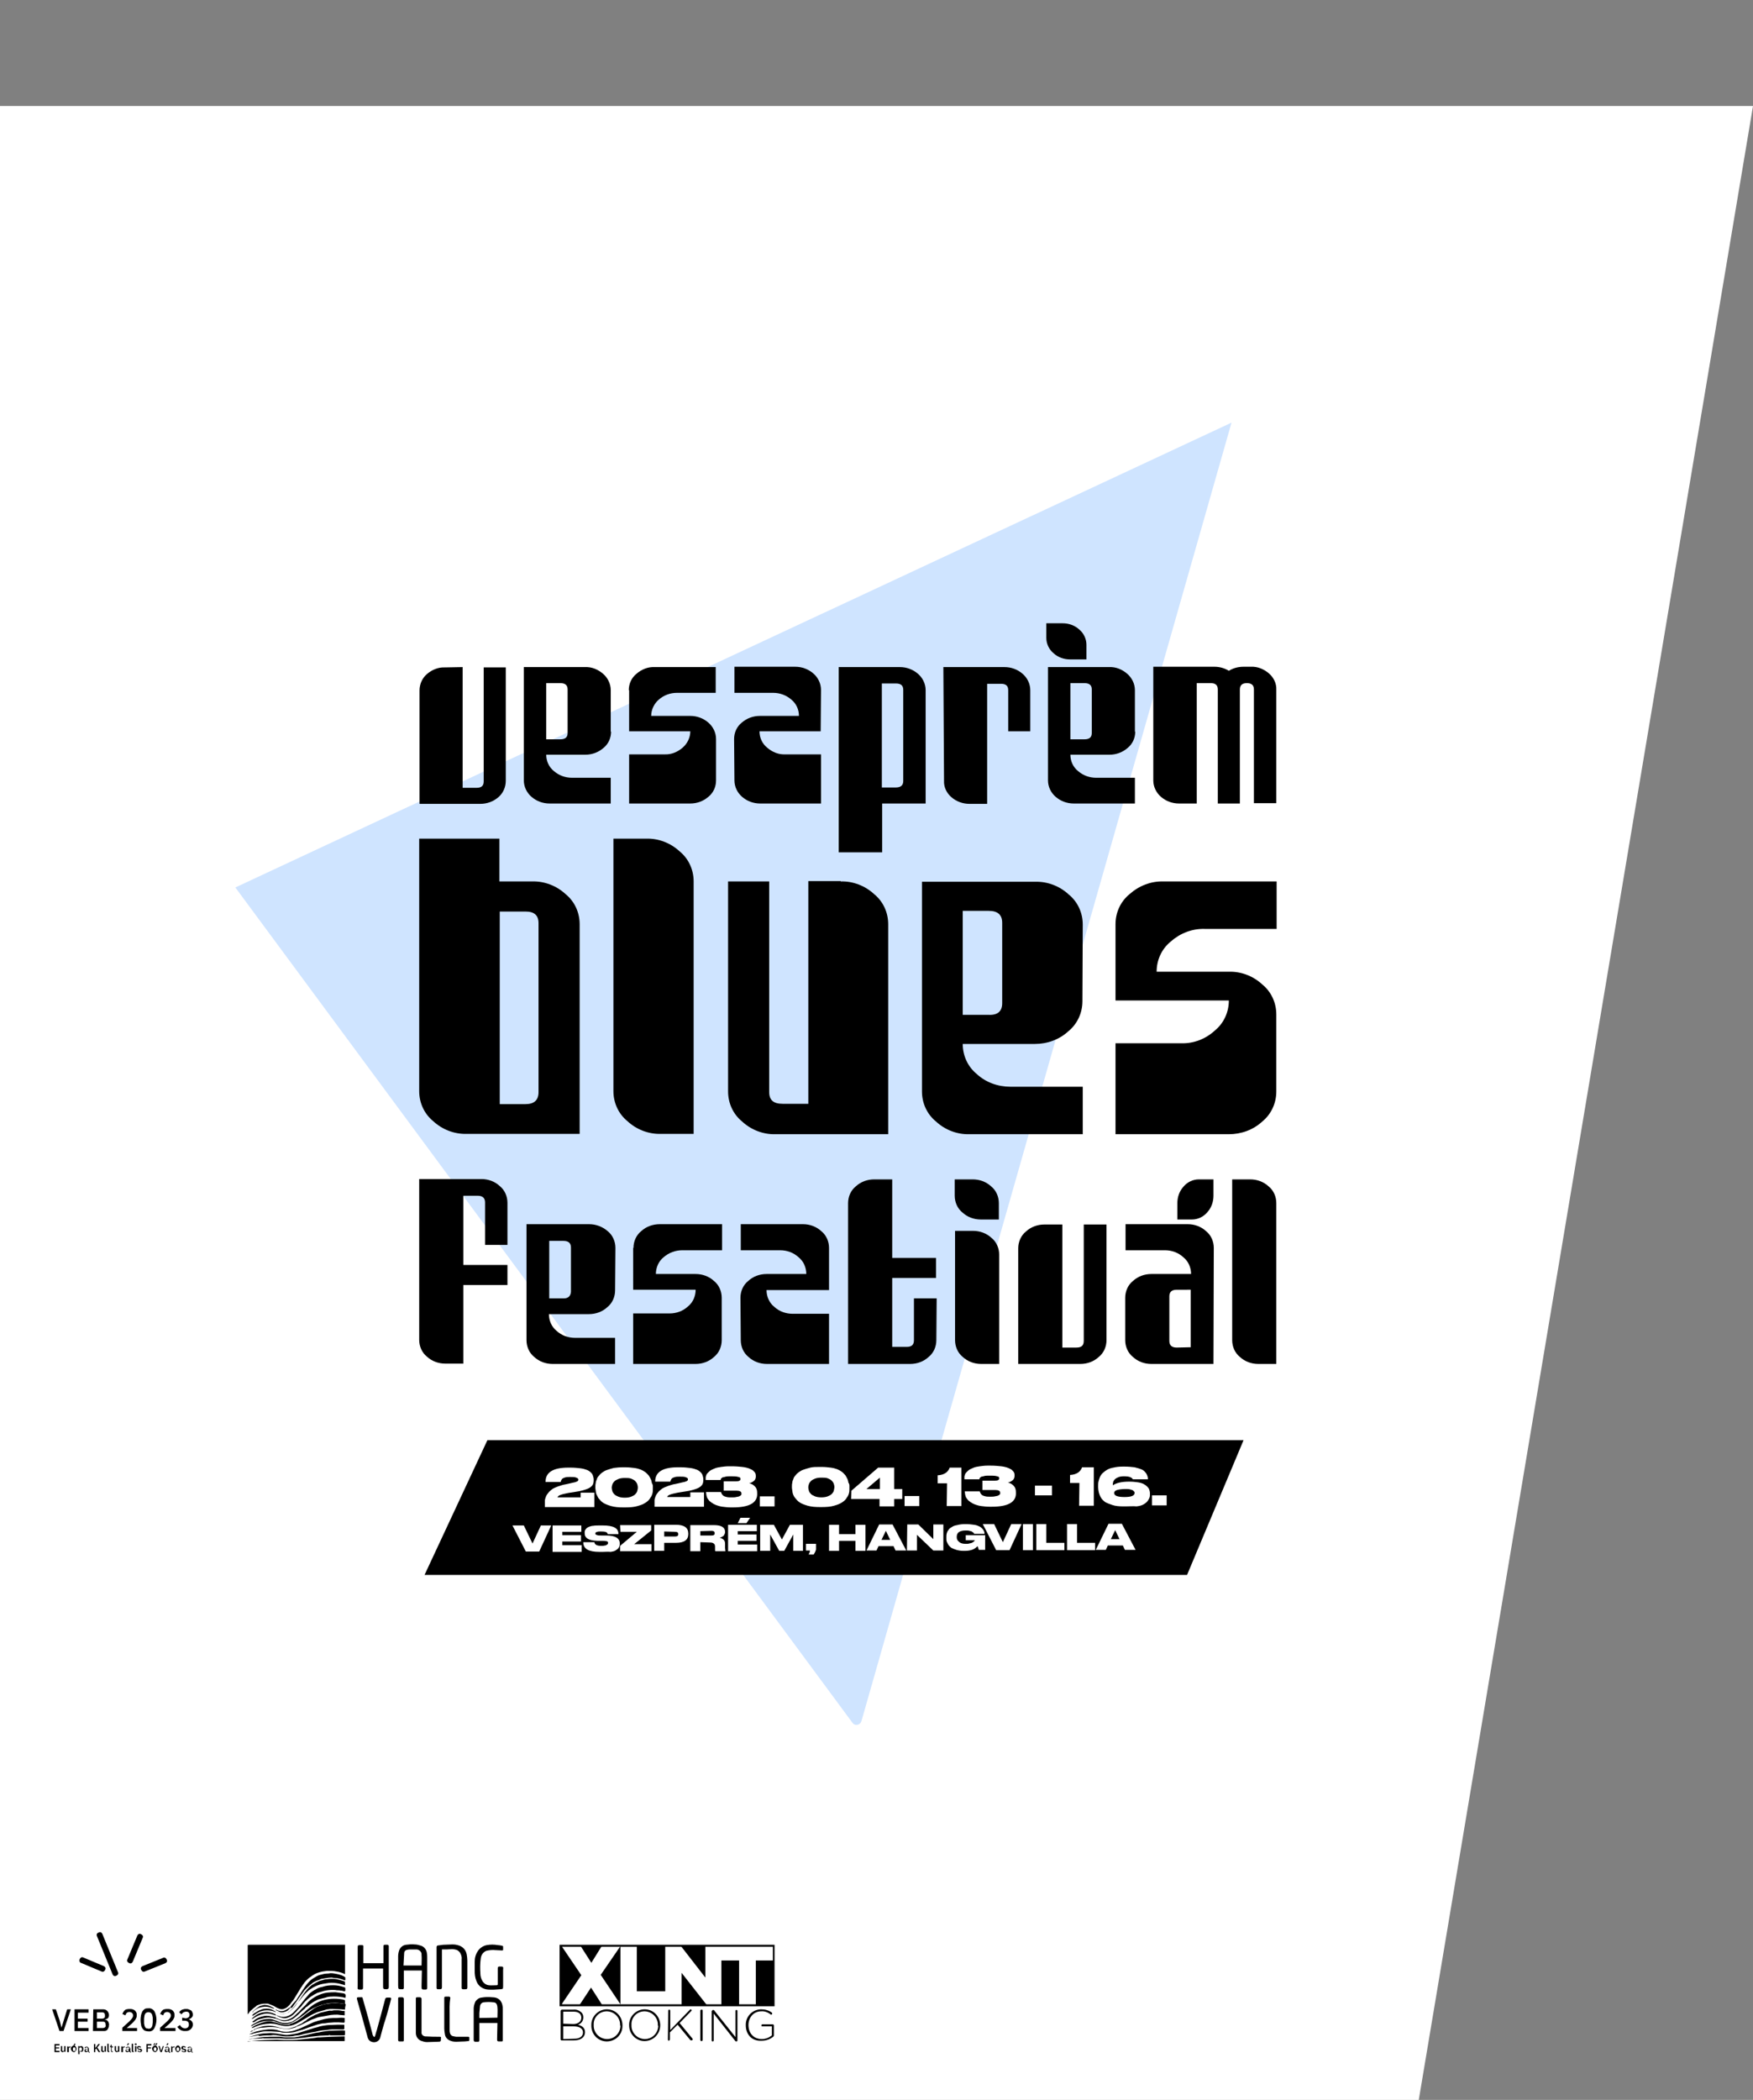 <?xml version="1.0" encoding="utf-8"?>
<!-- Generator: Adobe Illustrator 26.0.3, SVG Export Plug-In . SVG Version: 6.00 Build 0)  -->
<svg version="1.1" id="Layer_1" xmlns="http://www.w3.org/2000/svg" xmlns:xlink="http://www.w3.org/1999/xlink" x="0px" y="0px"
	 viewBox="0 0 524.4 628" style="enable-background:new 0 0 524.4 628;" xml:space="preserve">
<rect x="0" y="0" width="524.4" height="628" fill="#808080" stroke="none"/>
<style type="text/css">
	.st0{fill:#FFFFFF;}
	.st1{fill:#CFE4FF;}
</style>
<polygon class="st0" points="0,31.7 524.4,31.7 419.1,659.7 0,659.7 "/>
<path class="st1" d="M70.4,265.4l298-139L257.7,514.7c-0.2,0.8-1.1,1.3-1.9,1.1c-0.3-0.1-0.6-0.3-0.8-0.6L70.4,265.4z"/>
<path d="M173.4,339.1h-33.8c-3.7,0.1-7.3-1.3-10-3.8c-2.7-2.2-4.2-5.5-4.2-9v-75.5h24v12.8h9.8c3.7-0.1,7.3,1.3,10,3.8
	c2.7,2.2,4.2,5.5,4.2,9L173.4,339.1z M161.1,326.6v-50.5c0-2.4-1.3-3.5-3.9-3.5h-7.7v57.6h7.7C159.8,330.2,161.1,329,161.1,326.6z"
	/>
<path d="M207.5,339.1h-9.8c-3.7,0.1-7.3-1.3-10-3.8c-2.7-2.2-4.2-5.5-4.2-9v-75.5h9.8c3.7-0.1,7.3,1.3,10,3.8c2.7,2.2,4.2,5.5,4.2,9
	V339.1z"/>
<path d="M251.5,263.6c3.7-0.1,7.3,1.3,10,3.8c2.7,2.2,4.2,5.5,4.2,9v62.8H232c-3.7,0.1-7.3-1.3-10-3.8c-2.7-2.2-4.2-5.5-4.2-9v-62.8
	h12.3v63c0,2.4,1.3,3.5,4,3.5h7.7v-66.6H251.5z"/>
<path d="M323.8,299.4c0,3.5-1.5,6.8-4.2,9c-2.7,2.5-6.3,3.8-10,3.8H288c0,3.5,1.5,6.8,4.2,9c2.7,2.5,6.3,3.8,10.1,3.8h21.6v14.2
	h-33.9c-3.7,0.1-7.3-1.3-10-3.8c-2.7-2.2-4.2-5.5-4.2-9v-62.7h33.9c3.7-0.1,7.3,1.3,10,3.8c2.7,2.2,4.2,5.5,4.2,9L323.8,299.4z
	 M299.8,300v-24c0-2.4-1.3-3.6-4-3.6H288v31.1h7.8C298.5,303.6,299.8,302.4,299.8,300L299.8,300z"/>
<path d="M333.7,276.4c0-3.5,1.5-6.8,4.2-9c2.8-2.5,6.4-3.9,10.1-3.8h33.9v14.2h-21.6c-3.7-0.1-7.3,1.3-10.1,3.8
	c-2.7,2.2-4.2,5.5-4.2,9h21.6c3.7-0.1,7.3,1.3,10,3.8c2.7,2.2,4.2,5.5,4.2,9v23c0,3.5-1.5,6.8-4.2,9c-2.7,2.5-6.3,3.8-10,3.8h-33.9
	v-27.2h19.7c3.7,0.1,7.3-1.3,10-3.8c2.7-2.2,4.2-5.5,4.2-9h-33.9V276.4z"/>
<path d="M138.4,199.5v36.1h4.2c1.4,0,2.1-0.6,2.1-1.9v-34.1h6.6v33.9c0,1.9-0.8,3.7-2.2,4.9c-1.5,1.3-3.4,2-5.4,2h-18.2v-33.9
	c0-1.9,0.8-3.7,2.2-4.9c1.5-1.3,3.4-2.1,5.4-2L138.4,199.5z"/>
<path d="M182.8,218.8c0,1.9-0.8,3.7-2.3,4.9c-1.5,1.3-3.4,2-5.4,2h-11.7c0,1.9,0.8,3.7,2.3,4.9c1.5,1.3,3.4,2,5.4,2h11.6v7.7h-18.3
	c-2,0-3.9-0.7-5.4-2c-1.4-1.2-2.3-3-2.3-4.9v-33.9h18.3c2-0.1,3.9,0.7,5.4,2c1.4,1.2,2.3,3,2.3,4.9V218.8z M169.8,219.2v-13
	c0-1.3-0.7-1.9-2.2-1.9h-4.2v16.8h4.2C169.1,221.1,169.8,220.5,169.8,219.2L169.8,219.2z"/>
<path d="M188.1,206.4c0-1.9,0.8-3.7,2.3-4.9c1.5-1.3,3.4-2.1,5.4-2h18.3v7.7h-11.6c-2,0-3.9,0.7-5.4,2c-1.4,1.2-2.3,3-2.3,4.9h11.7
	c2,0,3.9,0.7,5.4,2c1.4,1.2,2.3,3,2.3,4.9v12.4c0,1.9-0.8,3.7-2.3,4.9c-1.5,1.3-3.4,2-5.4,2h-18.3v-14.7h10.6c2,0.1,3.9-0.7,5.4-2
	c1.4-1.2,2.3-3,2.3-4.9h-18.3V206.4z"/>
<path d="M245.5,218.7h-18.3c0,1.9,0.8,3.7,2.3,4.9c1.5,1.3,3.4,2.1,5.4,2h10.7v14.7h-18.2c-2,0-3.9-0.7-5.4-2
	c-1.4-1.2-2.3-3-2.3-4.9l-0.1-12.4c0-1.9,0.8-3.7,2.3-4.9c1.5-1.3,3.4-2,5.4-2h11.7c0-1.9-0.8-3.7-2.3-4.9c-1.5-1.3-3.4-2-5.4-2
	h-11.6v-7.8h18.2c2,0,3.9,0.7,5.4,2c1.4,1.2,2.3,3,2.3,4.9L245.5,218.7z"/>
<path d="M250.9,254.9v-55.4h18.3c2,0,3.9,0.7,5.4,2c1.4,1.2,2.3,3,2.3,4.9v33.9h-13v14.6L250.9,254.9z M270.2,233.6v-27.3
	c0-1.3-0.7-1.9-2.2-1.9h-4.2v31.1h4.2C269.5,235.5,270.2,234.8,270.2,233.6z"/>
<path d="M282.2,199.5h18.3c2,0,3.9,0.7,5.4,2c1.4,1.2,2.3,3,2.3,4.9v12.3h-6.6v-12.3c0-1.3-0.7-1.9-2.1-1.9h-4.2v35.9H290
	c-2,0-3.9-0.7-5.4-2c-1.4-1.2-2.3-3-2.2-4.9L282.2,199.5z"/>
<path d="M339.6,218.8c0,1.9-0.8,3.7-2.3,4.9c-1.5,1.3-3.4,2-5.4,2h-11.7c0,1.9,0.8,3.7,2.3,4.9c1.5,1.3,3.4,2,5.4,2h11.6v7.7h-18.3
	c-2,0-3.9-0.7-5.4-2c-1.4-1.2-2.3-3-2.3-4.9v-33.9h18.3c2-0.1,3.9,0.7,5.4,2c1.4,1.2,2.3,3,2.3,4.9V218.8z M326.6,219.2v-13
	c0-1.3-0.7-1.9-2.2-1.9h-4.2v16.8h4.2C325.9,221.1,326.6,220.5,326.6,219.2z"/>
<path d="M370.9,240.3h-6.6v-34.1c0-1.3-0.7-1.9-2.1-1.9H358v36h-5.3c-2,0-3.9-0.7-5.4-2c-1.4-1.2-2.3-3-2.3-4.9v-34h18.3
	c1.5,0,3,0.4,4.3,1.2c1.3-0.8,2.8-1.2,4.4-1.2h2.2c2-0.1,3.9,0.7,5.4,2c1.4,1.2,2.3,3,2.2,4.9v33.9h-6.7v-34c0-1.3-0.7-1.9-2.1-1.9
	s-2.1,0.6-2.1,1.9V240.3z"/>
<path d="M325,197.2h-4.9c-1.8,0-3.6-0.6-5-1.9c-1.3-1.1-2.1-2.8-2.1-4.5v-4.4h4.9c1.8,0,3.6,0.6,5,1.9c1.3,1.1,2.1,2.8,2.1,4.5
	L325,197.2z"/>
<path d="M151.9,372.3h-6.8v-12.7c0-1.3-0.7-2-2.2-2h-4.3v20.7h13.2v6h-13.2v23.5h-5.4c-2,0-4-0.7-5.5-2.1c-1.5-1.2-2.3-3.1-2.3-5
	v-48.1h18.6c2,0,4,0.7,5.5,2.1c1.5,1.2,2.3,3.1,2.3,5V372.3z"/>
<path d="M184,385.9c0,1.9-0.8,3.8-2.3,5c-1.5,1.4-3.5,2.1-5.5,2.1h-12c0,1.9,0.8,3.8,2.3,5c1.5,1.4,3.5,2.1,5.6,2.1H184v7.8h-18.7
	c-2,0-4-0.7-5.5-2.1c-1.5-1.2-2.3-3.1-2.3-5v-34.7h18.7c2,0,4,0.7,5.6,2.1c1.5,1.2,2.3,3.1,2.3,5L184,385.9z M170.8,386.3v-13.2
	c0-1.3-0.7-2-2.2-2h-4.3v17.2h4.3C170,388.3,170.7,387.6,170.8,386.3L170.8,386.3z"/>
<path d="M189.5,373.2c0-1.9,0.8-3.8,2.3-5c1.5-1.4,3.5-2.1,5.6-2.1H216v7.8h-11.9c-2,0-4,0.7-5.6,2.1c-1.5,1.2-2.3,3.1-2.3,5h11.9
	c2,0,4,0.7,5.5,2.1c1.5,1.2,2.3,3.1,2.3,5v12.7c0,1.9-0.8,3.8-2.3,5c-1.5,1.4-3.5,2.1-5.5,2.1h-18.7v-15.1h10.9c2,0,4-0.7,5.5-2.1
	c1.5-1.2,2.3-3.1,2.3-5h-18.7V373.2z"/>
<path d="M248,385.8h-18.7c0,1.9,0.8,3.8,2.3,5c1.5,1.4,3.5,2.1,5.5,2.1H248v15h-18.6c-2,0-4-0.7-5.5-2.1c-1.5-1.2-2.3-3.1-2.3-5
	l-0.1-12.7c0-1.9,0.8-3.8,2.3-5c1.5-1.4,3.5-2.1,5.5-2.1h11.9c0-1.9-0.8-3.8-2.3-5c-1.5-1.4-3.5-2.1-5.5-2.1h-11.8v-7.8h18.6
	c2,0,4,0.7,5.5,2.1c1.5,1.2,2.3,3.1,2.3,5L248,385.8z"/>
<path d="M280.1,400.8c0,1.9-0.8,3.8-2.3,5c-1.5,1.4-3.5,2.1-5.5,2.1h-18.6v-48.1c0-1.9,0.8-3.8,2.3-5c1.5-1.4,3.5-2.1,5.5-2.1h5.4
	v23.5H280v6h-13.1v20.6h4.3c1.5,0,2.2-0.6,2.2-2v-12.5h6.8L280.1,400.8z"/>
<path d="M285.6,352.7h5.4c2,0,4,0.7,5.5,2.1c1.5,1.2,2.3,3.1,2.3,5v4.9h-5.4c-2,0-4-0.7-5.5-2.1c-1.5-1.2-2.3-3.1-2.3-5L285.6,352.7
	z"/>
<path d="M363,352.7v4.9c0,1.8-0.6,3.6-1.9,5c-1.1,1.3-2.8,2.1-4.5,2.1h-4.4v-4.9c0-1.8,0.6-3.6,1.9-5c1.1-1.3,2.8-2.1,4.5-2.1
	L363,352.7z"/>
<path d="M298.9,407.9h-5.4c-2,0-4-0.7-5.5-2.1c-1.5-1.2-2.3-3.1-2.3-5v-32.7h5.4c2,0,4,0.7,5.5,2.1c1.5,1.2,2.3,3.1,2.3,5
	L298.9,407.9z"/>
<path d="M317.8,366.2V403h4.2c1.5,0,2.2-0.6,2.2-2v-34.8h6.8v34.6c0,1.9-0.8,3.8-2.3,5c-1.5,1.4-3.5,2.1-5.5,2.1h-18.6v-34.6
	c0-1.9,0.8-3.8,2.3-5c1.5-1.4,3.5-2.1,5.5-2.1L317.8,366.2z"/>
<path d="M363,407.9h-18.6c-2,0-4-0.7-5.5-2.1c-1.5-1.2-2.3-3.1-2.3-5v-12.7c0-1.9,0.8-3.8,2.3-5c1.5-1.4,3.5-2.1,5.5-2.1h11.9
	c0-1.9-0.8-3.8-2.3-5c-1.5-1.4-3.5-2.1-5.5-2.1h-11.8v-7.8h18.6c2,0,4,0.7,5.5,2.1c1.5,1.2,2.3,3.1,2.3,5L363,407.9z M356.2,402.9
	v-17.2H352c-1.5,0-2.2,0.7-2.2,2V401c0,1.3,0.7,2,2.2,2L356.2,402.9z"/>
<path d="M381.8,407.9h-5.4c-2,0-4-0.7-5.5-2.1c-1.5-1.2-2.3-3.1-2.3-5v-48.1h5.4c2,0,4,0.7,5.5,2.1c1.5,1.2,2.3,3.1,2.3,5
	L381.8,407.9z"/>
<polygon points="372,430.7 145.8,430.7 127,471 355.1,471 "/>
<g>
	<path class="st0" d="M161.3,464l-4,0l-4-7.8l3.4,0l2.6,5.4l2.5-5.4l3.1,0L161.3,464z"/>
	<path class="st0" d="M165.3,456.2l8.6,0l0,1.9l-5.7,0l0,1l5.6,0l0,1.9l-5.6,0l0,1.1l5.8,0l0,2l-8.7,0L165.3,456.2z"/>
	<path class="st0" d="M180.3,464.1l-1,0c-3.2,0-4.8-0.9-4.8-2.8l0-0.1l3.3,0c0.1,0.7,0.7,1.1,2,1.1l0.1,0c0.4,0,0.7,0,1-0.1
		c0.3,0,0.5-0.1,0.6-0.2c0.1-0.1,0.2-0.2,0.3-0.2c0-0.1,0.1-0.2,0.1-0.3l0,0c0-0.1,0-0.3-0.1-0.4c-0.1-0.1-0.2-0.2-0.5-0.2
		c-0.3-0.1-0.7-0.1-1.2-0.1l-1.4,0c-2.6-0.1-3.8-0.8-3.8-2.3l0-0.1c0-0.3,0-0.5,0.1-0.7s0.2-0.4,0.4-0.6c0.2-0.2,0.5-0.4,0.8-0.5
		c0.3-0.1,0.8-0.3,1.3-0.3c0.5-0.1,1.2-0.1,1.9-0.1l0.9,0c3.2,0,4.7,0.8,4.7,2.5l0,0.1l-3.2,0c-0.1-0.6-0.7-0.8-1.9-0.8l-0.1,0
		c-0.5,0-0.9,0-1.1,0.1c-0.3,0.1-0.4,0.1-0.5,0.2c-0.1,0.1-0.1,0.2-0.1,0.3l0,0c0,0.1,0,0.2,0.1,0.3c0.1,0.1,0.2,0.1,0.5,0.2
		c0.3,0.1,0.6,0.1,1.1,0.1l1.4,0c1.5,0,2.5,0.2,3.2,0.6c0.6,0.4,1,0.9,1,1.7l0,0.1c0,0.3,0,0.5-0.1,0.8c-0.1,0.2-0.2,0.5-0.4,0.7
		c-0.2,0.2-0.5,0.4-0.8,0.6c-0.3,0.2-0.8,0.3-1.4,0.4C181.8,464,181.1,464.1,180.3,464.1z"/>
	<path class="st0" d="M185.5,456.1l9.3,0l0,1.6l-5.1,4.1l5.2,0l0,2.1l-9.4,0l0-1.6l5-4.2l-4.9,0L185.5,456.1z"/>
	<path class="st0" d="M202.2,461.4l-3.5,0l0,2.4l-3,0l0-7.8l6.5,0c2.5,0,3.7,0.9,3.7,2.6l0,0.2C205.9,460.5,204.7,461.4,202.2,461.4
		z M198.7,458l0,1.5l3.2,0c0.7,0,1-0.2,1-0.7l0,0c0-0.5-0.3-0.7-1-0.7L198.7,458z"/>
	<path class="st0" d="M209.5,461.2l0,2.7l-3,0l0-7.8l7.1,0c2.2,0,3.3,0.7,3.3,2l0,0.1c0,0.3-0.1,0.5-0.2,0.7
		c-0.1,0.2-0.2,0.4-0.4,0.5c-0.2,0.1-0.3,0.2-0.5,0.3c-0.2,0.1-0.3,0.1-0.5,0.2c0.5,0.1,0.9,0.3,1.2,0.6c0.3,0.3,0.4,0.7,0.4,1.2
		l0,1.2c0,0.4,0.1,0.7,0.1,0.9l0,0.1l-3,0c-0.1-0.1-0.1-0.2-0.1-0.4l0-0.9c0-0.5-0.1-0.8-0.4-1c-0.2-0.2-0.6-0.3-1.2-0.3
		L209.5,461.2z M209.5,457.9l0,1.3l3.4,0c0.6,0,0.9-0.2,0.9-0.7l0,0c0-0.4-0.3-0.7-0.9-0.7L209.5,457.9z"/>
	<path class="st0" d="M217.8,456l8.6,0l0,1.9l-5.7,0l0,1l5.6,0l0,1.9l-5.6,0l0,1.1l5.8,0l0,2l-8.7,0L217.8,456z M220.7,455.5
		l0.8-1.6l2.9,0l-1.1,1.6L220.7,455.5z"/>
	<path class="st0" d="M227.4,463.8l0-7.8l4.1,0l2.4,4.4l2.4-4.4l3.9,0l0,7.8l-2.9,0l0-4.9l-2.7,4.9l-1.5,0l-2.7-4.9l0,4.9
		L227.4,463.8z"/>
	<path class="st0" d="M243.4,464.9l-1.5,0c0.2-0.4,0.4-0.8,0.4-1.2l-1.2,0l0-2l3,0l0,1.7C244,463.8,243.8,464.3,243.4,464.9z"/>
	<path class="st0" d="M248,463.8l0-7.8l3,0l0,2.8l4.9,0l0-2.8l3,0l0,7.8l-3,0l0-3l-4.9,0l0,3L248,463.8z"/>
	<path class="st0" d="M267.9,463.7l-0.6-1.3l-4.5,0l-0.6,1.3l-3,0l3.8-7.8l4,0l4.1,7.8L267.9,463.7z M266.3,460.5l-1.3-2.7l-1.3,2.7
		L266.3,460.5z"/>
	<path class="st0" d="M271.4,455.9l3.3,0l4.5,4.4l0-4.4l3,0l0,7.8l-3,0l-4.9-4.7l0,4.7l-3,0L271.4,455.9z"/>
	<path class="st0" d="M288.5,463.8l-0.2,0c-0.8,0-1.5-0.1-2.2-0.3c-0.6-0.2-1.1-0.4-1.5-0.6c-0.4-0.3-0.7-0.6-0.9-0.9
		c-0.2-0.4-0.4-0.7-0.5-1c-0.1-0.3-0.1-0.7-0.1-1l0-0.3c0-0.4,0-0.7,0.1-1.1c0.1-0.3,0.2-0.7,0.5-1c0.2-0.4,0.6-0.7,1-0.9
		c0.4-0.3,0.9-0.5,1.6-0.6c0.7-0.2,1.5-0.3,2.3-0.3l0.4,0c0.9,0,1.7,0.1,2.4,0.2c0.7,0.1,1.2,0.3,1.6,0.5c0.4,0.2,0.7,0.5,0.9,0.7
		s0.4,0.6,0.5,0.8c0.1,0.2,0.1,0.5,0.1,0.7l0,0l-3.1,0c0-0.1,0-0.1-0.1-0.2c0-0.1-0.1-0.1-0.2-0.2c-0.1-0.1-0.3-0.2-0.4-0.3
		c-0.2-0.1-0.4-0.1-0.7-0.2c-0.3-0.1-0.7-0.1-1.1-0.1c-1.8,0-2.7,0.6-2.7,1.9l0,0.1c0,0.6,0.2,1,0.7,1.4c0.4,0.4,1.1,0.6,2,0.6
		c0.4,0,0.7,0,1-0.1c0.3-0.1,0.6-0.1,0.8-0.2c0.2-0.1,0.4-0.2,0.5-0.3c0.1-0.1,0.2-0.2,0.3-0.3c0.1-0.1,0.1-0.1,0.1-0.2l-2.7,0
		l0-1.5l5.8,0l0,4.4l-1.9,0c-0.1-0.4-0.2-0.8-0.4-1.1C291.5,463.4,290.3,463.8,288.5,463.8z"/>
	<path class="st0" d="M302,463.6l-4,0l-4-7.8l3.4,0l2.6,5.4l2.5-5.4l3.1,0L302,463.6z"/>
	<path class="st0" d="M309,455.8l0,7.8l-3,0l0-7.8L309,455.8z"/>
	<path class="st0" d="M310,455.8l3,0l0,5.6l5.4,0l0,2.2l-8.4,0L310,455.8z"/>
	<path class="st0" d="M319.2,455.8l3,0l0,5.6l5.4,0l0,2.2l-8.4,0L319.2,455.8z"/>
	<path class="st0" d="M336.5,463.5l-0.6-1.3l-4.5,0l-0.6,1.3l-3,0l3.8-7.8l4,0l4.1,7.8L336.5,463.5z M334.9,460.3l-1.3-2.7l-1.3,2.7
		L334.9,460.3z"/>
</g>
<g>
	<path class="st0" d="M177.8,450.7l-14.8,0l0-1.3c0-0.3,0-0.5,0-0.7c0-0.2,0.1-0.5,0.2-0.8c0.1-0.3,0.2-0.6,0.4-0.9s0.4-0.5,0.7-0.9
		c0.3-0.3,0.7-0.6,1.1-0.9c0.4-0.2,1-0.5,1.6-0.7c0.7-0.2,1.4-0.5,2.2-0.6c0.6-0.1,1.3-0.3,2.2-0.5c0.7-0.1,1.1-0.3,1.3-0.4
		c0.2-0.1,0.3-0.3,0.3-0.5c0-0.2-0.1-0.3-0.2-0.4c-0.1-0.1-0.4-0.2-0.7-0.3c-0.4-0.1-0.9-0.1-1.6-0.1c-0.5,0-0.9,0-1.3,0.1
		c-0.4,0.1-0.6,0.2-0.8,0.3c-0.2,0.1-0.3,0.2-0.4,0.4c-0.1,0.2-0.2,0.3-0.2,0.4c0,0.1,0,0.2-0.1,0.3l-4.5,0l0-0.1
		c0-2.8,2.3-4.2,6.8-4.2l0.7,0c1.1,0,2.1,0.1,2.9,0.2c0.8,0.1,1.5,0.3,2,0.5c0.5,0.2,0.9,0.5,1.2,0.8c0.3,0.3,0.5,0.6,0.6,1
		c0.1,0.3,0.2,0.7,0.2,1.1l0,0.1c0,0.7-0.1,1.2-0.4,1.6c-0.3,0.4-0.8,0.8-1.6,1.1c-0.8,0.3-1.8,0.6-3.2,0.8l-2.5,0.4
		c-2.1,0.4-3.1,0.8-3.1,1.3l6.9,0l0-1.4l4.1,0L177.8,450.7z"/>
	<path class="st0" d="M195.3,444.6l0,0.5c0,0.5,0,1-0.1,1.4c-0.1,0.5-0.3,1-0.7,1.5c-0.3,0.6-0.8,1-1.4,1.4c-0.6,0.4-1.3,0.7-2.4,1
		c-1,0.3-2.2,0.4-3.6,0.4l-0.7,0c-1.4,0-2.5-0.1-3.6-0.4c-1-0.3-1.8-0.6-2.4-1c-0.6-0.4-1-0.9-1.4-1.4c-0.3-0.6-0.6-1.1-0.7-1.5
		c-0.1-0.5-0.1-0.9-0.2-1.4l0-0.5c0-0.3,0-0.7,0.1-1c0-0.3,0.1-0.7,0.3-1.1c0.1-0.4,0.3-0.8,0.6-1.1c0.2-0.3,0.6-0.7,1-1
		c0.4-0.3,0.9-0.6,1.5-0.8c0.6-0.2,1.2-0.4,2-0.6c0.8-0.1,1.7-0.2,2.7-0.2l0.7,0c1,0,1.9,0.1,2.7,0.2c0.8,0.1,1.5,0.3,2,0.5
		c0.5,0.2,1,0.5,1.4,0.8c0.4,0.3,0.7,0.7,1,1c0.2,0.3,0.4,0.7,0.6,1.1c0.2,0.4,0.2,0.7,0.3,1.1C195.3,444,195.3,444.3,195.3,444.6z
		 M190.8,444.9l0-0.2c0-0.3-0.1-0.6-0.2-0.9c-0.1-0.3-0.3-0.6-0.6-0.9c-0.3-0.3-0.7-0.5-1.2-0.7c-0.5-0.2-1.2-0.2-1.9-0.2
		c-0.8,0-1.4,0.1-1.9,0.3c-0.5,0.2-0.9,0.4-1.2,0.7c-0.3,0.3-0.5,0.6-0.6,0.9c-0.1,0.3-0.2,0.6-0.2,0.9l0,0.2c0,0.3,0.1,0.6,0.2,1
		c0.1,0.3,0.3,0.6,0.6,0.9c0.3,0.3,0.7,0.5,1.2,0.7c0.5,0.2,1.2,0.3,1.9,0.3s1.4-0.1,1.9-0.3c0.5-0.2,0.9-0.4,1.2-0.7
		c0.3-0.3,0.5-0.6,0.6-0.9C190.7,445.6,190.8,445.3,190.8,444.9z"/>
	<path class="st0" d="M210.6,450.6l-14.8,0l0-1.3c0-0.3,0-0.5,0-0.7c0-0.2,0.1-0.5,0.2-0.8c0.1-0.3,0.2-0.6,0.4-0.9s0.4-0.5,0.7-0.9
		c0.3-0.3,0.7-0.6,1.1-0.9c0.4-0.2,1-0.5,1.6-0.7c0.7-0.2,1.4-0.5,2.2-0.6c0.6-0.1,1.3-0.3,2.2-0.5c0.7-0.1,1.1-0.3,1.3-0.4
		c0.2-0.1,0.3-0.3,0.3-0.5c0-0.2-0.1-0.3-0.2-0.4c-0.1-0.1-0.4-0.2-0.7-0.3c-0.4-0.1-0.9-0.1-1.6-0.1c-0.5,0-0.9,0-1.3,0.1
		c-0.4,0.1-0.6,0.2-0.8,0.3c-0.2,0.1-0.3,0.2-0.4,0.4s-0.2,0.3-0.2,0.4c0,0.1,0,0.2-0.1,0.3l-4.5,0l0-0.1c0-2.8,2.3-4.2,6.8-4.2
		l0.7,0c1.1,0,2.1,0.1,2.9,0.2c0.8,0.1,1.5,0.3,2,0.5c0.5,0.2,0.9,0.5,1.2,0.8c0.3,0.3,0.5,0.6,0.6,1c0.1,0.3,0.2,0.7,0.2,1.1l0,0.1
		c0,0.7-0.1,1.2-0.4,1.6c-0.3,0.4-0.8,0.8-1.6,1.1c-0.8,0.3-1.8,0.6-3.2,0.8l-2.5,0.4c-2.1,0.4-3.1,0.8-3.1,1.3l6.9,0l0-1.4l4.1,0
		L210.6,450.6z"/>
	<path class="st0" d="M219.3,450.8l-0.7,0c-0.9,0-1.7-0.1-2.5-0.2c-0.7-0.1-1.4-0.3-1.9-0.5s-0.9-0.4-1.3-0.7
		c-0.4-0.3-0.7-0.5-0.9-0.8c-0.2-0.3-0.4-0.5-0.5-0.8c-0.1-0.3-0.2-0.6-0.2-0.8c0-0.2-0.1-0.4-0.1-0.7l0-0.1l4.5,0
		c0,0.1,0,0.2,0.1,0.3c0,0.1,0.1,0.2,0.2,0.4s0.3,0.3,0.5,0.5c0.2,0.1,0.5,0.2,0.9,0.3c0.4,0.1,0.9,0.1,1.4,0.1c0.6,0,1,0,1.4-0.1
		c0.4-0.1,0.7-0.1,0.9-0.2c0.2-0.1,0.4-0.2,0.5-0.3c0.1-0.1,0.2-0.2,0.2-0.3c0-0.1,0-0.2,0-0.3c0-0.5-0.5-0.8-1.4-0.8l-3.9,0l0-2.8
		l3.7,0c0.9,0,1.3-0.2,1.3-0.7l0,0c0-0.2-0.1-0.3-0.1-0.4c-0.1-0.1-0.4-0.2-0.9-0.3c-0.5-0.1-1.2-0.1-2-0.1c-0.5,0-1,0-1.4,0.1
		c-0.4,0.1-0.7,0.2-0.9,0.2c-0.2,0.1-0.3,0.2-0.4,0.3c-0.1,0.1-0.2,0.2-0.2,0.3c0,0.1,0,0.1,0,0.2l-4.5,0l0-0.2c0-0.2,0-0.4,0-0.6
		c0-0.2,0.1-0.4,0.2-0.7c0.1-0.3,0.3-0.5,0.5-0.7c0.2-0.2,0.5-0.5,0.8-0.7c0.4-0.2,0.8-0.4,1.3-0.6c0.5-0.2,1.1-0.3,1.8-0.4
		c0.7-0.1,1.5-0.2,2.4-0.2l0.7,0c1.3,0,2.4,0.1,3.3,0.2c0.9,0.1,1.6,0.3,2.1,0.5c0.5,0.2,0.9,0.4,1.2,0.7c0.3,0.3,0.5,0.5,0.6,0.8
		s0.1,0.5,0.1,0.8l0,0.1c0,0.5-0.2,1-0.6,1.3c-0.4,0.3-0.9,0.6-1.4,0.7c0.7,0.1,1.2,0.4,1.7,0.9c0.5,0.5,0.7,1.1,0.7,1.9l0,0.1
		C226.7,449.4,224.2,450.8,219.3,450.8z"/>
	<path class="st0" d="M231.7,447.5l0,3l-4.4,0l0-3L231.7,447.5z"/>
	<path class="st0" d="M254.1,444.5l0,0.5c0,0.5,0,1-0.1,1.4c-0.1,0.5-0.3,1-0.7,1.5c-0.3,0.6-0.8,1-1.4,1.4c-0.6,0.4-1.3,0.7-2.4,1
		c-1,0.3-2.2,0.4-3.6,0.4l-0.7,0c-1.4,0-2.5-0.1-3.6-0.4c-1-0.3-1.8-0.6-2.4-1c-0.6-0.4-1-0.9-1.4-1.4s-0.6-1.1-0.7-1.5
		c-0.1-0.5-0.1-0.9-0.2-1.4l0-0.5c0-0.3,0-0.7,0.1-1c0-0.3,0.1-0.7,0.3-1.1c0.1-0.4,0.3-0.8,0.6-1.1c0.2-0.3,0.6-0.7,1-1
		c0.4-0.3,0.9-0.6,1.5-0.8c0.6-0.2,1.2-0.4,2-0.6s1.7-0.2,2.7-0.2l0.7,0c1,0,1.9,0.1,2.7,0.2c0.8,0.1,1.5,0.3,2,0.5
		c0.5,0.2,1,0.5,1.4,0.8c0.4,0.3,0.7,0.7,1,1c0.2,0.3,0.4,0.7,0.6,1.1c0.2,0.4,0.2,0.7,0.3,1.1C254.1,443.8,254.1,444.1,254.1,444.5
		z M249.6,444.8l0-0.2c0-0.3-0.1-0.6-0.2-0.9c-0.1-0.3-0.3-0.6-0.6-0.9c-0.3-0.3-0.7-0.5-1.2-0.7c-0.5-0.2-1.2-0.2-1.9-0.2
		c-0.8,0-1.4,0.1-1.9,0.3c-0.5,0.2-0.9,0.4-1.2,0.7c-0.3,0.3-0.5,0.6-0.6,0.9c-0.1,0.3-0.2,0.6-0.2,0.9l0,0.2c0,0.3,0.1,0.6,0.2,1
		c0.1,0.3,0.3,0.6,0.6,0.9c0.3,0.3,0.7,0.5,1.2,0.7c0.5,0.2,1.2,0.3,1.9,0.3c0.7,0,1.4-0.1,1.9-0.3c0.5-0.2,0.9-0.4,1.2-0.7
		c0.3-0.3,0.5-0.6,0.6-0.9C249.5,445.4,249.6,445.1,249.6,444.8z"/>
	<path class="st0" d="M254.7,445.8l8-6.9l4.8,0l0,6.4l2.4,0l0,3l-2.4,0l0,2.2l-4.4,0l0-2.2l-8.5,0L254.7,445.8z M263.2,445.3l0-3.4
		l-4,3.4L263.2,445.3z"/>
	<path class="st0" d="M275,447.4l0,3l-4.4,0l0-3L275,447.4z"/>
	<path class="st0" d="M283.3,443.6l-2.8,0l0-2.4c1.9-0.1,3.1-0.9,3.6-2.3l3.5,0l0,11.5l-4.4,0L283.3,443.6z"/>
	<path class="st0" d="M296.7,450.6l-0.7,0c-0.9,0-1.7-0.1-2.5-0.2c-0.7-0.1-1.4-0.3-1.9-0.5c-0.5-0.2-0.9-0.4-1.3-0.7
		c-0.4-0.3-0.7-0.5-0.9-0.8c-0.2-0.3-0.4-0.5-0.5-0.8c-0.1-0.3-0.2-0.6-0.2-0.8c0-0.2-0.1-0.4-0.1-0.7l0-0.1l4.5,0
		c0,0.1,0,0.2,0.1,0.3c0,0.1,0.1,0.2,0.2,0.4c0.1,0.2,0.3,0.3,0.5,0.5c0.2,0.1,0.5,0.2,0.9,0.3c0.4,0.1,0.9,0.1,1.4,0.1
		c0.6,0,1,0,1.4-0.1c0.4-0.1,0.7-0.1,0.9-0.2c0.2-0.1,0.4-0.2,0.5-0.3c0.1-0.1,0.2-0.2,0.2-0.3c0-0.1,0-0.2,0-0.3
		c0-0.5-0.5-0.8-1.4-0.8l-3.9,0l0-2.8l3.7,0c0.9,0,1.3-0.2,1.3-0.7l0,0c0-0.2-0.1-0.3-0.1-0.4c-0.1-0.1-0.4-0.2-0.9-0.3
		c-0.5-0.1-1.2-0.1-2-0.1c-0.5,0-1,0-1.4,0.1s-0.7,0.2-0.9,0.2c-0.2,0.1-0.3,0.2-0.4,0.3c-0.1,0.1-0.2,0.2-0.2,0.3
		c0,0.1,0,0.1,0,0.2l-4.5,0l0-0.2c0-0.2,0-0.4,0-0.6c0-0.2,0.1-0.4,0.2-0.7c0.1-0.3,0.3-0.5,0.5-0.7s0.5-0.5,0.8-0.7
		c0.4-0.2,0.8-0.4,1.3-0.6c0.5-0.2,1.1-0.3,1.8-0.4c0.7-0.1,1.5-0.2,2.4-0.2l0.7,0c1.3,0,2.4,0.1,3.3,0.2c0.9,0.1,1.6,0.3,2.1,0.5
		c0.5,0.2,0.9,0.4,1.2,0.7c0.3,0.3,0.5,0.5,0.6,0.8c0.1,0.2,0.1,0.5,0.1,0.8l0,0.1c0,0.5-0.2,1-0.6,1.3c-0.4,0.3-0.9,0.6-1.4,0.7
		c0.7,0.1,1.2,0.4,1.7,0.9c0.5,0.5,0.7,1.1,0.7,1.9l0,0.1C304.1,449.2,301.6,450.6,296.7,450.6z"/>
	<path class="st0" d="M309.6,444.3l5.1,0l0,2.9l-5.1,0L309.6,444.3z"/>
	<path class="st0" d="M322.9,443.5l-2.8,0l0-2.4c1.9-0.1,3.1-0.9,3.6-2.3l3.5,0l0,11.5l-4.4,0L322.9,443.5z"/>
	<path class="st0" d="M336.7,450.5l-0.7,0c-1.2,0-2.3-0.1-3.2-0.4c-0.9-0.3-1.7-0.6-2.2-0.9c-0.5-0.4-1-0.8-1.3-1.4
		c-0.3-0.5-0.5-1.1-0.6-1.5c-0.1-0.5-0.2-1-0.2-1.5l0-0.4c0-0.4,0-0.9,0.1-1.3c0.1-0.4,0.2-0.8,0.4-1.3c0.2-0.5,0.5-0.9,0.8-1.2
		c0.4-0.4,0.8-0.7,1.3-1c0.5-0.3,1.2-0.6,2-0.7c0.8-0.2,1.7-0.3,2.7-0.3l0.7,0c1.1,0,2,0.1,2.9,0.2c0.8,0.2,1.5,0.4,2,0.6
		c0.5,0.2,0.9,0.5,1.2,0.9c0.3,0.3,0.5,0.7,0.6,1c0.1,0.3,0.2,0.6,0.2,1l0,0.1l-4.5,0c-0.1-0.2-0.3-0.4-0.5-0.5
		c-0.5-0.3-1.2-0.4-2.2-0.4c-0.7,0-1.3,0.1-1.7,0.3c-0.5,0.2-0.8,0.4-1.1,0.7c-0.2,0.3-0.4,0.5-0.4,0.8c-0.1,0.2-0.1,0.5-0.1,0.8
		l0,0.1c1-0.7,2.6-1.1,4.8-1.1l0.2,0c0.9,0,1.8,0.1,2.5,0.2c0.7,0.1,1.3,0.3,1.7,0.5c0.4,0.2,0.8,0.5,1.1,0.8
		c0.3,0.3,0.5,0.6,0.6,0.9c0.1,0.3,0.2,0.7,0.2,1.1l0,0.1c0,0.4,0,0.8-0.1,1.1c-0.1,0.3-0.3,0.7-0.6,1.1c-0.3,0.4-0.7,0.7-1.2,1
		c-0.5,0.3-1.2,0.5-2.1,0.6C339,450.4,337.9,450.5,336.7,450.5z M333.3,446.5L333.3,446.5c0,0.8,1,1.2,3.1,1.2c2,0,3-0.4,3-1.2l0,0
		c0-0.2,0-0.3-0.1-0.4c-0.1-0.1-0.2-0.2-0.4-0.4c-0.2-0.1-0.5-0.2-0.9-0.3c-0.4-0.1-0.9-0.1-1.6-0.1
		C334.3,445.4,333.3,445.7,333.3,446.5z"/>
	<path class="st0" d="M349,447.2l0,3l-4.4,0l0-3L349,447.2z"/>
</g>
<g>
	<g>
		<polygon points="16.3,613.7 16.3,611.3 17.8,611.3 17.8,611.7 16.7,611.7 16.7,612.3 17.7,612.3 17.7,612.6 16.7,612.6 
			16.7,613.3 17.8,613.3 17.8,613.7 		"/>
		<path d="M19.2,613.4L19.2,613.4c0,0,0,0.1-0.1,0.1c0,0-0.1,0.1-0.1,0.1c0,0-0.1,0.1-0.1,0.1c-0.1,0-0.1,0-0.2,0
			c-0.2,0-0.3-0.1-0.4-0.2c-0.1-0.1-0.2-0.3-0.1-0.5v-1.1h0.4v1.1c0,0.3,0.1,0.4,0.3,0.4c0,0,0.1,0,0.1,0c0,0,0.1,0,0.1-0.1
			c0,0,0.1-0.1,0.1-0.1c0,0,0-0.1,0-0.1v-1.2h0.4v1.7h-0.4L19.2,613.4z"/>
		<path d="M20.1,613.7v-1.7h0.4v0.3l0,0c0-0.1,0.1-0.2,0.2-0.2c0.1-0.1,0.2-0.1,0.3-0.1h0.1v0.3H21c-0.1,0-0.2,0-0.3,0.1
			c-0.1,0-0.1,0.1-0.1,0.2v1.1L20.1,613.7z"/>
		<path d="M22.1,613.7c-0.1,0-0.2,0-0.3-0.1c-0.1,0-0.2-0.1-0.3-0.2c-0.1-0.1-0.1-0.2-0.2-0.3c0-0.1-0.1-0.2-0.1-0.4
			c0-0.1,0-0.3,0.1-0.4c0-0.1,0.1-0.2,0.2-0.3c0.1-0.1,0.2-0.1,0.3-0.2c0.1,0,0.2-0.1,0.3-0.1c0.1,0,0.2,0,0.3,0.1
			c0.1,0,0.2,0.1,0.2,0.2c0.1,0.1,0.1,0.2,0.2,0.3c0,0.1,0.1,0.2,0.1,0.4c0,0.1,0,0.3-0.1,0.4c0,0.1-0.1,0.2-0.2,0.3
			c-0.1,0.1-0.2,0.1-0.2,0.2C22.4,613.7,22.3,613.7,22.1,613.7 M22.2,613.4c0.1,0,0.2,0,0.3-0.1c0.1-0.1,0.1-0.2,0.1-0.3v-0.3
			c0-0.1,0-0.2-0.1-0.3c-0.2-0.2-0.4-0.2-0.6,0c-0.1,0.1-0.1,0.2-0.1,0.3v0.3c0,0.1,0,0.2,0.1,0.3C21.9,613.4,22,613.4,22.2,613.4
			 M22.2,611.8l-0.2-0.1l0.3-0.6l0.3,0.2L22.2,611.8z"/>
		<path d="M23.4,611.9h0.4v0.3l0,0c0-0.1,0.1-0.2,0.2-0.2c0.1-0.1,0.2-0.1,0.3-0.1c0.2,0,0.4,0.1,0.5,0.2c0.2,0.4,0.2,0.9,0,1.3
			c-0.1,0.2-0.3,0.2-0.5,0.2c-0.1,0-0.2,0-0.3-0.1c-0.1-0.1-0.2-0.1-0.2-0.2l0,0v1h-0.4V611.9z M24.1,613.4c0.1,0,0.2,0,0.3-0.1
			c0.1-0.1,0.1-0.2,0.1-0.3v-0.3c0-0.1,0-0.2-0.1-0.3c-0.1-0.1-0.2-0.1-0.3-0.1c-0.1,0-0.2,0-0.3,0.1c-0.1,0-0.1,0.1-0.1,0.2v0.6
			c0,0.1,0,0.2,0.1,0.2C23.9,613.3,24,613.4,24.1,613.4"/>
		<path d="M26.6,613.7c-0.1,0-0.2,0-0.2-0.1c-0.1-0.1-0.1-0.1-0.1-0.2l0,0c0,0.1-0.1,0.2-0.2,0.2c-0.1,0.1-0.2,0.1-0.3,0.1
			c-0.2,0-0.3,0-0.4-0.1c-0.1-0.1-0.2-0.2-0.1-0.4c0-0.2,0.1-0.3,0.2-0.4c0.2-0.1,0.4-0.1,0.5-0.1h0.3v-0.1c0-0.1,0-0.2-0.1-0.2
			c-0.1-0.1-0.2-0.1-0.3-0.1c-0.1,0-0.2,0-0.2,0.1c-0.1,0-0.1,0.1-0.2,0.2l-0.2-0.2c0.1-0.1,0.1-0.2,0.2-0.2
			c0.1-0.1,0.3-0.1,0.4-0.1c0.2,0,0.4,0,0.5,0.2c0.1,0.1,0.2,0.3,0.2,0.4v0.9h0.2v0.3H26.6z M25.9,613.4c0.1,0,0.2,0,0.3-0.1
			c0.1,0,0.1-0.1,0.1-0.2v-0.3H26c-0.2,0-0.4,0.1-0.4,0.2v0.1c0,0.1,0,0.1,0.1,0.2C25.8,613.4,25.8,613.4,25.9,613.4"/>
		<polygon points="28.8,612.6 28.5,612.9 28.5,613.7 28.1,613.7 28.1,611.3 28.5,611.3 28.5,612.5 28.5,612.5 28.8,612.1 
			29.4,611.3 29.9,611.3 29.1,612.3 30,613.7 29.5,613.7 		"/>
		<path d="M31.3,613.4L31.3,613.4c0,0,0,0.1-0.1,0.1c0,0-0.1,0.1-0.1,0.1c0,0-0.1,0.1-0.1,0.1c-0.1,0-0.1,0-0.2,0
			c-0.2,0-0.3-0.1-0.4-0.2c-0.1-0.1-0.2-0.3-0.1-0.5v-1.1h0.4v1.1c0,0.3,0.1,0.4,0.3,0.4c0,0,0.1,0,0.1,0l0.1-0.1
			c0,0,0.1-0.1,0.1-0.1c0,0,0-0.1,0-0.1v-1.2h0.4v1.7h-0.3V613.4z"/>
		<path d="M32.5,613.7c-0.2,0-0.3-0.1-0.4-0.3c0,0,0-0.1,0-0.1v-2.1h0.4v2.2h0.2v0.3L32.5,613.7z"/>
		<path d="M33.6,613.7c-0.1,0-0.2,0-0.3-0.1c-0.1-0.1-0.1-0.2-0.1-0.3v-1.1h-0.3v-0.3h0.1c0,0,0.1,0,0.1,0c0,0,0-0.1,0-0.1v-0.3h0.3
			v0.5h0.4v0.3h-0.4v1.1h0.3v0.3L33.6,613.7z"/>
		<path d="M35.4,613.4L35.4,613.4c0,0,0,0.1-0.1,0.1c0,0-0.1,0.1-0.1,0.1c0,0-0.1,0.1-0.1,0.1c-0.1,0-0.1,0-0.2,0
			c-0.2,0-0.3-0.1-0.4-0.2c-0.1-0.1-0.2-0.3-0.2-0.5v-1.1h0.4v1.1c0,0.3,0.1,0.4,0.3,0.4c0,0,0.1,0,0.1,0l0.1-0.1
			c0,0,0.1-0.1,0.1-0.1c0,0,0-0.1,0-0.1v-1.2h0.4v1.7h-0.4L35.4,613.4z"/>
		<path d="M36.3,613.7v-1.7h0.4v0.3l0,0c0-0.1,0.1-0.2,0.2-0.2c0.1-0.1,0.2-0.1,0.3-0.1h0.1v0.3h-0.1c-0.1,0-0.2,0-0.3,0.1
			c-0.1,0-0.1,0.1-0.1,0.2v1.1L36.3,613.7z"/>
		<path d="M38.9,613.7c-0.1,0-0.2,0-0.2-0.1c-0.1-0.1-0.1-0.1-0.1-0.2l0,0c0,0.1-0.1,0.2-0.2,0.2c-0.1,0.1-0.2,0.1-0.3,0.1
			c-0.2,0-0.3,0-0.4-0.1c-0.1-0.1-0.2-0.2-0.1-0.4c0-0.2,0.1-0.3,0.2-0.4c0.2-0.1,0.4-0.1,0.6-0.1h0.3v-0.1c0-0.1,0-0.2-0.1-0.2
			c-0.1-0.1-0.2-0.1-0.3-0.1c-0.1,0-0.2,0-0.3,0.1c-0.1,0-0.1,0.1-0.2,0.2l-0.2-0.2c0.1-0.1,0.2-0.2,0.3-0.2
			c0.1-0.1,0.3-0.1,0.4-0.1c0.2,0,0.4,0,0.5,0.2c0.1,0.1,0.2,0.3,0.2,0.4v0.9h0.2v0.3L38.9,613.7z M38.1,613.4c0.1,0,0.2,0,0.3-0.1
			c0.1,0,0.1-0.1,0.1-0.2v-0.3h-0.3c-0.3,0-0.4,0.1-0.4,0.2v0.1c0,0.1,0,0.1,0.1,0.2C38,613.4,38.1,613.4,38.1,613.4 M38.2,611.7
			l-0.2-0.1l0.3-0.6l0.3,0.2L38.2,611.7z"/>
		<path d="M39.8,613.7c-0.1,0-0.2,0-0.3-0.1c-0.1-0.1-0.1-0.2-0.1-0.3v-2.1h0.4v2.2H40v0.3L39.8,613.7z"/>
		<path d="M40.6,611.6c-0.1,0-0.1,0-0.2-0.1c0,0-0.1-0.1-0.1-0.1v-0.1c0-0.1,0-0.1,0.1-0.1c0,0,0.1-0.1,0.2-0.1c0.1,0,0.1,0,0.2,0.1
			c0,0,0.1,0.1,0.1,0.1v0.1c0,0.1,0,0.1-0.1,0.1C40.7,611.6,40.6,611.6,40.6,611.6 M40.4,611.9h0.4v1.7h-0.4V611.9z"/>
		<path d="M41.8,613.7c-0.1,0-0.3,0-0.4-0.1c-0.1-0.1-0.2-0.1-0.3-0.2l0.2-0.2c0.1,0.1,0.1,0.1,0.2,0.2c0.1,0,0.2,0.1,0.3,0.1
			c0.1,0,0.2,0,0.2-0.1c0.1,0,0.1-0.1,0.1-0.2c0-0.1,0-0.1-0.1-0.1c-0.1,0-0.1-0.1-0.2-0.1h-0.2c-0.1,0-0.3-0.1-0.4-0.2
			c-0.1-0.1-0.2-0.2-0.2-0.4c0-0.1,0-0.2,0-0.2c0-0.1,0.1-0.1,0.1-0.2c0.1,0,0.1-0.1,0.2-0.1c0.1,0,0.2,0,0.3,0
			c0.2,0,0.5,0.1,0.6,0.3l-0.2,0.2c0-0.1-0.1-0.1-0.2-0.1c-0.1,0-0.2-0.1-0.2-0.1c-0.1,0-0.2,0-0.2,0.1c0,0-0.1,0.1-0.1,0.2
			c0,0.1,0,0.1,0.1,0.1c0.1,0,0.1,0.1,0.2,0.1H42c0.2,0,0.3,0.1,0.4,0.2c0.1,0.1,0.1,0.2,0.1,0.3c0,0.1,0,0.2-0.1,0.2
			c0,0.1-0.1,0.1-0.1,0.2c-0.1,0-0.1,0.1-0.2,0.1C42,613.7,41.9,613.7,41.8,613.7"/>
		<polygon points="43.8,613.7 43.8,611.3 45.3,611.3 45.3,611.7 44.2,611.7 44.2,612.3 45.2,612.3 45.2,612.6 44.2,612.6 
			44.2,613.7 		"/>
		<path d="M46.4,613.7c-0.1,0-0.2,0-0.3-0.1c-0.1,0-0.2-0.1-0.3-0.2c-0.1-0.1-0.1-0.2-0.2-0.3c0-0.1-0.1-0.2-0.1-0.4
			c0-0.1,0-0.3,0.1-0.4c0-0.1,0.1-0.2,0.2-0.3c0.1-0.1,0.2-0.1,0.3-0.2c0.1,0,0.2-0.1,0.3-0.1c0.1,0,0.2,0,0.3,0.1
			c0.1,0,0.2,0.1,0.2,0.2c0.1,0.1,0.1,0.2,0.2,0.3c0,0.1,0.1,0.2,0.1,0.4c0,0.1,0,0.3-0.1,0.4c0,0.1-0.1,0.2-0.2,0.3
			c-0.1,0.1-0.2,0.1-0.2,0.2C46.6,613.7,46.5,613.7,46.4,613.7 M46.1,611.7l-0.2-0.1l0.3-0.6l0.3,0.1L46.1,611.7z M46.4,613.4
			c0.1,0,0.2,0,0.3-0.1c0.1-0.1,0.1-0.2,0.1-0.3v-0.3c0-0.1,0-0.2-0.1-0.3c-0.2-0.2-0.4-0.2-0.6,0c-0.1,0.1-0.1,0.2-0.1,0.3v0.3
			c0,0.1,0,0.2,0.1,0.3C46.2,613.4,46.3,613.4,46.4,613.4 M46.7,611.7l-0.2-0.1l0.3-0.6l0.3,0.1L46.7,611.7z"/>
		<polygon points="48,613.7 47.4,611.9 47.8,611.9 48,612.7 48.2,613.3 48.2,613.3 48.4,612.7 48.7,611.9 49,611.9 48.4,613.7 		"/>
		<path d="M50.6,613.7c-0.1,0-0.2,0-0.2-0.1c-0.1-0.1-0.1-0.1-0.1-0.2l0,0c0,0.1-0.1,0.2-0.2,0.2c-0.1,0.1-0.2,0.1-0.3,0.1
			c-0.2,0-0.3,0-0.4-0.1c-0.1-0.1-0.2-0.2-0.1-0.4c0-0.2,0.1-0.3,0.2-0.4c0.2-0.1,0.4-0.1,0.6-0.1h0.3v-0.1c0-0.1,0-0.2-0.1-0.2
			c-0.1-0.1-0.2-0.1-0.3-0.1c-0.1,0-0.2,0-0.2,0.1c-0.1,0-0.1,0.1-0.2,0.2l-0.2-0.2c0.1-0.1,0.1-0.2,0.2-0.2
			c0.1-0.1,0.3-0.1,0.4-0.1c0.2,0,0.4,0,0.5,0.2c0.1,0.1,0.2,0.3,0.2,0.4v0.9h0.2v0.3H50.6z M49.9,613.4c0.1,0,0.2,0,0.3-0.1
			c0.1,0,0.1-0.1,0.1-0.2v-0.3H50c-0.3,0-0.4,0.1-0.4,0.2v0.1c0,0.1,0,0.1,0.1,0.2C49.7,613.4,49.8,613.4,49.9,613.4 M50,611.7
			l-0.2-0.1l0.3-0.6l0.3,0.2L50,611.7z"/>
		<path d="M51.2,613.7v-1.7h0.4v0.3l0,0c0-0.1,0.1-0.2,0.2-0.2c0.1-0.1,0.2-0.1,0.3-0.1h0.1v0.3H52c-0.1,0-0.2,0-0.3,0.1
			c-0.1,0-0.1,0.1-0.1,0.2v1.1L51.2,613.7z"/>
		<path d="M53.2,613.7c-0.1,0-0.2,0-0.3-0.1c-0.1,0-0.2-0.1-0.2-0.2c-0.1-0.1-0.1-0.2-0.2-0.3c0-0.1-0.1-0.2-0.1-0.4
			c0-0.1,0-0.3,0.1-0.4c0-0.1,0.1-0.2,0.2-0.3c0.1-0.1,0.2-0.1,0.2-0.2c0.1,0,0.2-0.1,0.3-0.1c0.1,0,0.2,0,0.3,0.1
			c0.1,0,0.2,0.1,0.2,0.2c0.1,0.1,0.1,0.2,0.2,0.3c0,0.1,0.1,0.2,0.1,0.4c0,0.1,0,0.3-0.1,0.4c0,0.1-0.1,0.2-0.2,0.3
			c-0.1,0.1-0.2,0.1-0.2,0.2C53.4,613.7,53.3,613.7,53.2,613.7 M53.2,613.4c0.1,0,0.2,0,0.3-0.1c0.1-0.1,0.1-0.2,0.1-0.3v-0.3
			c0-0.1,0-0.2-0.1-0.3c-0.1-0.1-0.2-0.1-0.3-0.1c-0.1,0-0.2,0-0.3,0.1c-0.1,0.1-0.1,0.2-0.1,0.3v0.3c0,0.1,0,0.2,0.1,0.3
			C53,613.4,53.1,613.4,53.2,613.4"/>
		<path d="M55,613.7c-0.1,0-0.3,0-0.4-0.1c-0.1-0.1-0.2-0.1-0.3-0.2l0.2-0.2c0.1,0.1,0.1,0.1,0.2,0.2c0.1,0,0.2,0.1,0.3,0.1
			c0.1,0,0.2,0,0.2-0.1c0,0,0.1-0.1,0.1-0.2c0-0.1,0-0.1-0.1-0.1c-0.1,0-0.1-0.1-0.2-0.1h-0.2c-0.1,0-0.3-0.1-0.4-0.2
			c-0.2-0.2-0.2-0.4-0.1-0.6c0-0.1,0.1-0.1,0.1-0.2c0.1,0,0.1-0.1,0.2-0.1c0.1,0,0.2,0,0.3,0c0.1,0,0.3,0,0.4,0.1
			c0.1,0,0.2,0.1,0.3,0.2l-0.2,0.2c-0.1-0.1-0.3-0.2-0.4-0.2c-0.1,0-0.2,0-0.2,0.1c0,0-0.1,0.1-0.1,0.2c0,0.1,0,0.1,0.1,0.1
			c0.1,0,0.1,0.1,0.2,0.1h0.2c0.2,0,0.3,0.1,0.4,0.2c0.1,0.1,0.1,0.2,0.1,0.3c0,0.1,0,0.2,0,0.2c0,0.1-0.1,0.1-0.1,0.2
			c-0.1,0-0.1,0.1-0.2,0.1C55.2,613.7,55.1,613.7,55,613.7"/>
		<path d="M57.4,613.7c-0.1,0-0.2,0-0.2-0.1c-0.1-0.1-0.1-0.1-0.1-0.2l0,0c0,0.1-0.1,0.2-0.2,0.2c-0.1,0.1-0.2,0.1-0.3,0.1
			c-0.2,0-0.3,0-0.4-0.1c-0.1-0.1-0.2-0.2-0.1-0.4c0-0.2,0.1-0.3,0.2-0.4c0.2-0.1,0.4-0.1,0.6-0.1h0.3v-0.1c0-0.1,0-0.2-0.1-0.2
			c-0.1-0.1-0.2-0.1-0.3-0.1c-0.1,0-0.2,0-0.3,0.1c-0.1,0-0.1,0.1-0.2,0.2l-0.2-0.2c0.1-0.1,0.1-0.2,0.2-0.2
			c0.1-0.1,0.3-0.1,0.4-0.1c0.2,0,0.4,0,0.5,0.2c0.1,0.1,0.2,0.3,0.2,0.4v0.9h0.2v0.3H57.4z M56.7,613.4c0.1,0,0.2,0,0.3-0.1
			c0.1,0,0.1-0.1,0.1-0.2v-0.3h-0.3c-0.3,0-0.4,0.1-0.4,0.2v0.1c0,0.1,0,0.1,0.1,0.2C56.5,613.4,56.6,613.4,56.7,613.4"/>
		<polygon points="17.8,607.4 15.6,600.9 16.7,600.9 17.8,604.1 18.4,606.4 18.4,606.4 19.1,604.1 20.1,600.9 21.2,600.9 19,607.4 
					"/>
		<polygon points="22.3,607.4 22.3,600.9 26.5,600.9 26.5,601.9 23.3,601.9 23.3,603.7 26.2,603.7 26.2,604.6 23.3,604.6 
			23.3,606.5 26.5,606.5 26.5,607.4 		"/>
		<path d="M27.9,600.9h2.9c0.5,0,0.9,0.1,1.3,0.5c0.3,0.3,0.5,0.8,0.5,1.2c0,0.2,0,0.4-0.1,0.6c-0.1,0.2-0.1,0.3-0.3,0.4
			c-0.1,0.1-0.2,0.2-0.4,0.2c-0.1,0.1-0.3,0.1-0.4,0.1v0.1c0.1,0,0.3,0,0.4,0.1c0.2,0.1,0.3,0.1,0.4,0.3c0.1,0.1,0.3,0.3,0.3,0.5
			c0.1,0.2,0.2,0.5,0.1,0.7c0,0.2,0,0.5-0.1,0.7c-0.1,0.2-0.2,0.4-0.3,0.6c-0.1,0.2-0.3,0.3-0.5,0.4c-0.2,0.1-0.4,0.1-0.7,0.1h-3.2
			L27.9,600.9z M29,603.7h1.6c0.2,0,0.4-0.1,0.6-0.2c0.2-0.2,0.2-0.4,0.2-0.6v-0.3c0-0.2-0.1-0.4-0.2-0.6c-0.2-0.1-0.4-0.2-0.6-0.2
			H29V603.7z M29,606.5h1.8c0.2,0,0.5-0.1,0.6-0.2c0.2-0.2,0.3-0.4,0.2-0.6v-0.3c0-0.2-0.1-0.5-0.2-0.6c-0.2-0.2-0.4-0.2-0.6-0.2H29
			V606.5z"/>
		<path d="M41,607.4h-4.4v-1l2.1-1.9c0.3-0.3,0.5-0.5,0.8-0.9c0.2-0.3,0.3-0.5,0.3-0.8v-0.1c0-0.3-0.1-0.5-0.3-0.7
			c-0.2-0.2-0.5-0.3-0.8-0.3c-0.2,0-0.3,0-0.5,0.1c-0.1,0-0.2,0.1-0.3,0.2c-0.1,0.1-0.2,0.2-0.2,0.3c-0.1,0.1-0.1,0.3-0.2,0.4
			l-0.9-0.4c0.1-0.2,0.2-0.4,0.3-0.6c0.1-0.2,0.3-0.4,0.4-0.5c0.2-0.2,0.4-0.3,0.6-0.3c0.3-0.1,0.6-0.1,0.9-0.1c0.3,0,0.6,0,0.9,0.1
			c0.2,0.1,0.5,0.2,0.7,0.4c0.2,0.2,0.3,0.4,0.4,0.6c0.1,0.2,0.1,0.5,0.1,0.8c0,0.2,0,0.5-0.1,0.7c-0.1,0.2-0.2,0.4-0.3,0.6
			c-0.2,0.2-0.3,0.4-0.5,0.6c-0.2,0.2-0.4,0.4-0.6,0.6l-1.5,1.3H41V607.4z"/>
		<path d="M44.4,607.5c-0.4,0-0.7-0.1-1.1-0.2c-0.3-0.2-0.5-0.4-0.7-0.7c-0.2-0.3-0.4-0.7-0.4-1.1c-0.2-0.9-0.2-1.9,0-2.9
			c0.1-0.4,0.2-0.7,0.4-1.1c0.2-0.3,0.4-0.5,0.7-0.7c0.3-0.2,0.7-0.2,1.1-0.2c0.7-0.1,1.4,0.3,1.8,0.9c0.8,1.6,0.8,3.4,0,5
			C45.8,607.3,45.1,607.6,44.4,607.5 M44.4,606.7c0.2,0,0.4,0,0.6-0.1c0.2-0.1,0.3-0.2,0.4-0.4c0.1-0.2,0.2-0.4,0.2-0.6
			c0-0.3,0.1-0.5,0.1-0.8v-1.1c0-0.3,0-0.5-0.1-0.8c0-0.2-0.1-0.4-0.2-0.6c-0.1-0.2-0.2-0.3-0.4-0.4c-0.4-0.2-0.8-0.2-1.2,0
			c-0.2,0.1-0.3,0.2-0.4,0.4c-0.1,0.2-0.2,0.4-0.2,0.6c0,0.3-0.1,0.5-0.1,0.8v1.1c0,0.3,0,0.5,0.1,0.8c0,0.2,0.1,0.4,0.2,0.6
			c0.1,0.2,0.2,0.3,0.4,0.4C44,606.6,44.2,606.6,44.4,606.7"/>
		<path d="M52.3,607.4h-4.4v-1l2.1-1.9c0.3-0.3,0.5-0.5,0.8-0.9c0.2-0.3,0.3-0.5,0.3-0.8v-0.1c0-0.3-0.1-0.5-0.3-0.7
			c-0.2-0.2-0.5-0.3-0.8-0.3c-0.2,0-0.3,0-0.5,0.1c-0.1,0-0.2,0.1-0.3,0.2c-0.1,0.1-0.2,0.2-0.2,0.3c-0.1,0.1-0.1,0.3-0.2,0.4
			l-0.9-0.4c0.1-0.2,0.2-0.4,0.3-0.6c0.1-0.2,0.3-0.4,0.4-0.5c0.2-0.2,0.4-0.3,0.6-0.3c0.3-0.1,0.6-0.1,0.9-0.1c0.3,0,0.6,0,0.9,0.1
			c0.2,0.1,0.5,0.2,0.7,0.4c0.2,0.2,0.3,0.4,0.4,0.6c0.1,0.2,0.1,0.5,0.1,0.8c0,0.2,0,0.5-0.1,0.7c-0.1,0.2-0.2,0.4-0.3,0.6
			c-0.2,0.2-0.3,0.4-0.5,0.6c-0.2,0.2-0.4,0.4-0.6,0.6l-1.5,1.3h3.3V607.4z"/>
		<path d="M55.5,603.6c0.3,0,0.6-0.1,0.9-0.3c0.2-0.2,0.3-0.4,0.3-0.7v-0.1c0-0.3-0.1-0.5-0.3-0.7c-0.2-0.2-0.5-0.2-0.7-0.2
			c-0.3,0-0.6,0.1-0.8,0.2c-0.2,0.1-0.4,0.3-0.6,0.6l-0.7-0.6c0.1-0.1,0.2-0.3,0.3-0.4c0.1-0.1,0.3-0.2,0.4-0.3
			c0.2-0.1,0.4-0.2,0.6-0.2c0.2-0.1,0.5-0.1,0.7-0.1c0.3,0,0.6,0,0.8,0.1c0.2,0.1,0.5,0.2,0.7,0.3c0.2,0.1,0.3,0.3,0.4,0.5
			c0.1,0.2,0.2,0.5,0.2,0.7c0,0.2,0,0.4-0.1,0.6c-0.1,0.2-0.2,0.3-0.3,0.4c-0.1,0.1-0.2,0.2-0.4,0.3c-0.2,0.1-0.3,0.1-0.5,0.2v0
			c0.2,0,0.4,0.1,0.5,0.2c0.2,0.1,0.3,0.2,0.4,0.3c0.1,0.1,0.2,0.3,0.3,0.5c0.1,0.2,0.1,0.4,0.1,0.6c0,0.3-0.1,0.5-0.2,0.8
			c-0.1,0.2-0.3,0.4-0.5,0.6c-0.2,0.2-0.5,0.3-0.7,0.4c-0.3,0.1-0.6,0.1-1,0.1c-0.3,0-0.5,0-0.8-0.1c-0.2-0.1-0.4-0.1-0.6-0.3
			c-0.2-0.1-0.3-0.2-0.5-0.4c-0.1-0.1-0.2-0.3-0.4-0.4l0.8-0.6c0.1,0.1,0.2,0.2,0.3,0.4c0.2,0.2,0.4,0.4,0.7,0.5
			c0.2,0,0.3,0.1,0.5,0.1c0.3,0,0.7-0.1,0.9-0.3c0.2-0.2,0.3-0.5,0.3-0.8v-0.1c0-0.3-0.1-0.6-0.3-0.8c-0.3-0.2-0.6-0.3-1-0.3h-0.7
			v-0.9L55.5,603.6z"/>
		<path d="M38.1,586l3-7.2c0.2-0.4,0.6-0.6,1-0.4l0.2,0.1c0.4,0.2,0.6,0.6,0.4,1l-3,7.2c-0.2,0.4-0.6,0.6-1,0.4l-0.2-0.1
			C38.1,586.8,37.9,586.4,38.1,586z"/>
		<path d="M23.8,586l0.1-0.2c0.2-0.4,0.6-0.6,1-0.4l6.2,2.6c0.4,0.2,0.6,0.6,0.4,1l-0.1,0.2c-0.2,0.4-0.6,0.6-1,0.4l-6.2-2.6
			C23.8,586.9,23.7,586.4,23.8,586z"/>
		<path d="M42.6,588l6.2-2.5c0.4-0.2,0.8,0,1,0.4l0.1,0.2c0.2,0.4,0,0.8-0.4,1l-6.2,2.5c-0.4,0.2-0.8,0-1-0.4l-0.1-0.2
			C42,588.6,42.2,588.2,42.6,588z"/>
		<path d="M29.4,578l0.2-0.1c0.4-0.2,0.8,0,1,0.4l4.7,11.5c0.2,0.4,0,0.8-0.4,1l-0.2,0.1c-0.4,0.2-0.8,0-1-0.4L29,579
			C28.8,578.6,29,578.1,29.4,578z"/>
	</g>
	<g>
		<path d="M74.1,602.4v-0.8c0-6.5,0-13.1,0-19.6c0-0.4,0-0.4,0.4-0.4h28.7v8.8l-0.4-0.2c-0.7-0.3-1.4-0.5-2.1-0.6
			c-0.9-0.2-1.9-0.2-2.8-0.2c-0.9,0.1-1.7,0.2-2.6,0.5c-0.4,0.1-0.8,0.3-1.2,0.5c-0.4,0.2-0.8,0.5-1.2,0.8c-0.5,0.3-0.9,0.7-1.3,1.1
			c-0.3,0.3-0.6,0.7-0.8,1c-0.1,0.1-0.2,0.3-0.3,0.4c-0.2,0.4-0.5,0.7-0.7,1.1c-0.2,0.4-0.6,0.9-0.8,1.3c-0.4,0.6-0.7,1.2-1.1,1.8
			c-0.2,0.3-0.4,0.6-0.7,0.9c-0.2,0.3-0.4,0.6-0.7,0.9c-0.4,0.4-0.8,0.8-1.4,1c-0.6,0.3-1.3,0.2-1.9-0.1c-0.5-0.2-0.9-0.5-1.3-0.7
			s-1-0.4-1.5-0.6c-0.1-0.1-0.3-0.1-0.5-0.1c-0.6,0-1.2,0-1.7,0.1c-0.4,0.1-0.8,0.2-1.2,0.4c-0.1,0-0.2,0.1-0.3,0.2
			c-0.3,0.3-0.7,0.5-1,0.8c-0.3,0.3-0.6,0.5-0.9,0.8c-0.2,0.2-0.3,0.5-0.5,0.7c-0.1,0.1-0.2,0.2-0.3,0.3L74.1,602.4z"/>
		<path d="M74.1,610.5c0.4,0,0.7-0.1,1.1-0.1l2.3-0.2c0.6,0,1.3-0.1,1.9-0.1c1.1,0,2.2-0.1,3.4-0.1c0.7,0,1.5,0.1,2.3,0.1
			s1.6,0,2.3,0c0.9,0,1.9-0.1,2.8-0.2c0.6-0.1,1.3-0.1,1.9-0.2c1-0.1,2-0.2,2.9-0.4c0.2,0,0.3,0,0.5,0c0.5,0,1.1-0.1,1.6-0.1
			c0.7,0,1.3-0.1,2-0.1c1.3,0,2.5-0.1,3.8-0.1c0.1,0,0.2,0,0.2,0c0,0.4,0,0.9,0,1.3c0,0.1-0.1,0.1-0.2,0.1H87.7h-4.5h-4.2h-4.7h-0.2
			L74.1,610.5z"/>
		<path d="M103.2,601c-0.4,0-0.7-0.1-1.1-0.1c-0.9,0-1.8-0.1-2.7-0.1c-0.5,0-0.9,0-1.4,0.1c-0.3,0-0.5,0.1-0.8,0.2
			c-0.4,0.1-0.8,0.2-1.1,0.3c-0.4,0.1-0.9,0.3-1.3,0.4c-0.7,0.3-1.3,0.6-1.9,0.9c-0.1,0.1-0.2,0.2-0.3,0.2l-1.5,0.9
			c-0.6,0.3-1.1,0.7-1.7,1c-1,0.6-2.1,1-3.2,1.1c-0.9,0.1-1.8-0.1-2.6-0.3c-0.7-0.2-1.4-0.4-2.1-0.4c-0.3,0-0.7-0.1-1,0
			c-0.6,0-1.2,0.1-1.8,0.2c-0.8,0.1-1.5,0.4-2.3,0.7c-0.3,0.2-0.7,0.3-1,0.4l-0.1-0.1c0.1-0.1,0.1-0.1,0.2-0.2
			c0.4-0.2,0.8-0.5,1.3-0.7c0.9-0.4,1.8-0.7,2.8-0.9c0.7-0.1,1.5-0.1,2.2,0.1c0.5,0.1,1,0.2,1.5,0.4c0.9,0.3,1.8,0.5,2.7,0.4
			c0.3,0,0.5,0,0.8-0.1l-0.1-0.1c1.1-0.3,2.1-0.8,3-1.5c0.6-0.4,1.2-0.9,1.8-1.4c0.8-0.6,1.7-1.2,2.5-1.8c0.5-0.3,1-0.6,1.6-0.7
			c0.4-0.1,0.7-0.3,1.1-0.4c0.7-0.2,1.4-0.3,2.2-0.4c0.9-0.1,1.8-0.1,2.7,0c0.5,0.1,1,0.1,1.6,0.2c0.2,0,0.2,0.1,0.2,0.2
			C103.2,600.4,103.2,600.7,103.2,601z"/>
		<path d="M75.4,604.7c0.3-0.2,0.6-0.5,0.9-0.7c0.7-0.5,1.4-0.8,2.3-1c0.6-0.2,1.3-0.2,2-0.1c0.6,0.1,1.2,0.3,1.7,0.4
			c0.1,0,0.3,0.1,0.2,0.3c0.3-0.1,0.6,0.1,0.8,0.2c1,0.4,2.1,0.5,3.1,0.1c0.8-0.3,1.4-0.7,2-1.3c0.3-0.3,0.7-0.7,1.1-1
			c0.3-0.4,0.7-0.8,1.1-1.2c0.3-0.3,0.7-0.6,1-1c0.5-0.6,1-1.1,1.7-1.6c0.6-0.4,1.2-0.8,1.9-1.1c0.9-0.4,1.8-0.7,2.8-0.8
			c0.8-0.1,1.6-0.1,2.4-0.1c0.7,0.1,1.5,0.2,2.2,0.3c0.2,0,0.4,0.1,0.6,0.2c0.1,0.1,0.2,0.3,0.2,0.4c0,0.3,0,0.5-0.1,0.8
			c-0.2-0.1-0.4-0.1-0.7-0.2c-1.2-0.2-2.4-0.3-3.6-0.2c-0.5,0-1.1,0.1-1.6,0.3c-0.7,0.2-1.3,0.3-2,0.5c-0.4,0.1-0.7,0.3-1.1,0.5
			c-0.8,0.4-1.5,0.9-2.2,1.5c-0.1,0.1-0.2,0.2-0.4,0.3c-0.1,0-0.2,0.1-0.2,0.1c-0.1,0-0.1,0.1-0.1,0.1c-0.1,0.3-0.4,0.4-0.6,0.6
			l-0.9,0.8c-0.2,0.2-0.4,0.4-0.7,0.7c-0.4,0.3-0.8,0.7-1.2,1c-0.5,0.4-1.1,0.6-1.7,0.8c-0.6,0.1-1.2,0.2-1.7,0.1
			c-0.4-0.1-0.8-0.2-1.2-0.4c-0.6-0.2-1.2-0.4-1.8-0.5c-0.6-0.1-1.3-0.2-1.9-0.1c-0.7,0.1-1.5,0.3-2.2,0.5c-0.3,0.1-0.6,0.2-0.8,0.4
			l-0.8,0.5C75.6,604.7,75.6,604.7,75.4,604.7L75.4,604.7z"/>
		<path d="M75,605.9c0.3-0.3,0.6-0.5,1-0.7c0.5-0.3,1.1-0.6,1.7-0.9c0.4-0.2,0.9-0.3,1.4-0.4c0.5-0.1,1-0.1,1.5-0.1
			c0.5,0,1,0.1,1.4,0.3c0.3,0.1,0.6,0.2,0.9,0.3c0.3,0.1,0.4,0.2,0.7,0.3c0.2,0.1,0.5,0.1,0.7,0.2c1,0.2,2.1,0.1,3.1-0.3
			c0.7-0.4,1.3-0.8,1.9-1.3c0.3-0.2,0.5-0.4,0.7-0.6c0.2-0.2,0.5-0.5,0.8-0.7c0.3-0.2,0.7-0.7,1.1-1c0.6-0.5,1.3-1.1,1.9-1.5
			c0.8-0.5,1.6-0.9,2.5-1.2c1.9-0.6,3.9-0.7,5.8-0.4c0.3,0,0.6,0.1,0.9,0.2c0.1,0,0.2,0.1,0.2,0.2c0,0.3,0,0.7,0,1
			c-0.4-0.1-0.9-0.1-1.3-0.2c-0.8-0.1-1.6-0.2-2.4-0.1c-0.7,0-1.5,0.1-2.2,0.3c-0.8,0.2-1.5,0.4-2.3,0.7c-0.7,0.3-1.4,0.6-2,1
			c-0.4,0.2-0.8,0.5-1.1,0.8c-0.3,0.2-0.6,0.5-0.9,0.7c-0.5,0.3-0.9,0.7-1.4,1c-0.5,0.3-1.1,0.7-1.7,1.1c-0.4,0.2-0.9,0.4-1.4,0.6
			c-0.9,0.2-1.8,0.2-2.6-0.1c-0.6-0.2-1.2-0.4-1.8-0.6c-0.2-0.1-0.5-0.1-0.7-0.1c-0.6,0-1.1,0-1.7,0c-0.4,0-0.9,0.1-1.3,0.2
			c-0.5,0.1-1,0.3-1.5,0.5c-0.3,0.1-0.6,0.3-0.8,0.4c-0.3,0.1-0.5,0.3-0.8,0.4L75,605.9L75,605.9z"/>
		<path d="M103.1,603.5c0,0.4,0,0.7,0,1.1c0,0.2-0.1,0.3-0.2,0.3c-0.6,0-1.2-0.1-1.7-0.1c-0.9,0-1.7,0-2.6,0.1
			c-0.6,0-1.1,0.2-1.7,0.2c-0.3,0-0.6,0-0.9,0.1c-0.1,0-0.3,0.1-0.4,0.1c-0.5,0.1-0.9,0.2-1.4,0.4c-0.6,0.2-1.2,0.4-1.8,0.6
			s-1.3,0.5-1.9,0.7l-0.4,0.1c-0.7,0.2-1.3,0.4-2,0.6c-0.6,0.1-1.2,0.2-1.8,0.2c-0.5,0-1,0-1.5,0c-0.3,0-0.6-0.1-0.9-0.2
			c-0.3,0-0.6-0.1-1-0.1c-0.6,0-1.2-0.1-1.8-0.1c-0.6,0-1.3,0-1.9,0c-0.6,0-1.2,0.2-1.8,0.3c-0.6,0.1-1,0.2-1.5,0.3
			c-0.3,0.1-0.5,0.2-0.8,0.2c-0.1,0-0.3,0.1-0.4,0.1v-0.1c0.3-0.1,0.6-0.3,0.9-0.4c0.5-0.2,1.1-0.4,1.7-0.5c0.7-0.2,1.5-0.3,2.2-0.4
			c0.5-0.1,1-0.1,1.5-0.1c0.9,0,1.7,0.1,2.5,0.4c0.9,0.3,1.8,0.4,2.8,0.3c0.7-0.1,1.3-0.2,1.9-0.4c0.9-0.3,1.7-0.6,2.5-1
			c0.5-0.2,1-0.5,1.5-0.7c0.5-0.2,1.2-0.6,1.8-0.8c0.8-0.3,1.6-0.5,2.4-0.7c0.6-0.2,1.3-0.3,1.9-0.4c0.9-0.1,1.7-0.1,2.6-0.1
			C101.8,603.4,102.5,603.4,103.1,603.5z"/>
		<path d="M75.9,607.2c0-0.1,0-0.2,0.1-0.3c0.7-0.4,1.4-0.6,2.2-0.8c0.4-0.1,0.7-0.2,1.1-0.2c0.8-0.1,1.5-0.1,2.3,0
			c0.6,0.1,1.1,0.2,1.7,0.4c0.8,0.2,1.6,0.4,2.4,0.4c0.7,0,1.4-0.2,2-0.4c0.2-0.1,0.4-0.1,0.6-0.2c0.1,0,0.1-0.1,0.2-0.1
			c0.5-0.2,0.9-0.5,1.4-0.7s0.8-0.5,1.2-0.8c0.1-0.1,0.3-0.1,0.4-0.2c0.1-0.1,0.2-0.2,0.3-0.3c0.8-0.6,1.7-1,2.6-1.5
			c0.3-0.1,0.5-0.2,0.8-0.3c0.2-0.1,0.4-0.2,0.7-0.3c0.7-0.2,1.5-0.3,2.2-0.5c0.3-0.1,0.5-0.1,0.8-0.1c0.4,0.1,0.7-0.1,1.1-0.1
			c0.4,0,0.8,0,1.2,0c0.4,0,0.8,0.1,1.3,0.2c0.2,0,0.4,0,0.6,0v1.3l-1.3-0.1c-0.3,0-0.5-0.1-0.8-0.1c-0.7,0-1.4,0-2.1,0.1
			c-0.5,0.1-1.1,0.2-1.6,0.3c-0.5,0.1-1.2,0.2-1.8,0.3c-0.4,0.1-0.8,0.2-1.2,0.4c-0.6,0.2-1.2,0.4-1.7,0.7c-0.6,0.3-1.2,0.6-1.8,0.9
			c-0.6,0.3-1.2,0.6-1.8,0.8c-0.1,0.1-0.3,0-0.4,0l0.1,0.2c0,0,0,0,0,0c-0.6,0.2-1.2,0.4-1.8,0.5c-0.7,0.1-1.4,0.1-2.1,0
			c-0.7-0.1-1.5-0.3-2.2-0.4c-0.6-0.1-1.3-0.1-1.9-0.1c-0.8,0-1.7,0.2-2.5,0.2c-0.1,0-0.3,0-0.4,0c-0.1,0.2-0.2,0.1-0.4,0.1
			c-0.3,0.1-0.7,0.2-1,0.3L75.9,607.2L75.9,607.2L75.9,607.2z"/>
		<path d="M77,608.7l0.1,0l-2.6,0.5v0c0.1-0.1,0.2-0.1,0.3-0.1c0.7-0.2,1.3-0.4,2-0.6c0.9-0.2,1.7-0.4,2.6-0.4c0.5,0,1-0.1,1.5-0.1
			c0.7,0,1.5,0.1,2.1,0.2c0.7,0.1,1.3,0.2,2,0.3c0.5,0.1,1,0.1,1.5,0c0.8-0.1,1.6-0.2,2.4-0.4c1.3-0.4,2.5-0.8,3.8-1.2
			c0.8-0.3,1.6-0.5,2.4-0.7c0.5-0.2,1.1-0.3,1.6-0.4c0.7-0.1,1.3-0.2,2-0.2c1.4-0.1,2.7-0.1,4.1-0.1c0.2,0,0.2,0.1,0.2,0.2
			c0,0.3,0,0.7,0,1c0,0.1-0.1,0.2-0.2,0.2c-0.4,0-0.8,0-1.2,0c-0.7,0-1.5,0-2.2,0c-0.6,0-1.2,0.1-1.7,0.2c-0.4,0-0.9,0.1-1.3,0.1
			c-0.7,0.1-1.3,0.2-2,0.4c-0.4,0.1-0.8,0.1-1.2,0.2l-1.4,0.3c-0.5,0.1-1.1,0.2-1.6,0.4c-0.4,0.1-0.8,0.2-1.2,0.2s-0.9,0.1-1.3,0.2
			c-0.7,0.1-1.5,0.1-2.2,0.1c-0.6,0-1.2-0.1-1.8-0.2l-0.7-0.1c-0.4-0.1-0.9-0.1-1.3-0.1c-0.3,0-0.5,0.1-0.7,0.1c-0.4,0-0.9,0-1.3,0
			c-0.7,0-1.4,0.1-2.1,0.2C77.5,608.7,77.2,608.7,77,608.7L77,608.7z"/>
		<path d="M74.4,609.9c0.4-0.1,0.7-0.2,1.1-0.2c0.6-0.1,1.2-0.2,1.8-0.3c0.5-0.1,0.9-0.1,1.4-0.2c0.7,0,1.5-0.1,2.3-0.1s1.5,0,2.3,0
			c0.8,0,1.5,0.2,2.2,0.2c0.7,0,1.2,0,1.9,0c0.2,0,0.4,0,0.6,0c0.9-0.1,1.8-0.3,2.7-0.5c0.7-0.1,1.4-0.3,2.1-0.5
			c0.8-0.2,1.7-0.4,2.6-0.5c0.8-0.2,1.6-0.3,2.4-0.4c0.5-0.1,1.1-0.1,1.6-0.1c1,0,2-0.1,2.9-0.1c0.3,0,0.6,0,0.9,0.1
			c0,0.4,0,0.7,0,1.1c0,0.2-0.1,0.3-0.3,0.3c-1.3,0-2.6,0-3.9,0c-0.1,0-0.3,0-0.4-0.1c-0.1,0-0.2,0-0.2,0c-0.1,0.2-0.3,0.1-0.4,0.1
			c-0.8,0-1.5,0.1-2.3,0.1c-0.9,0.1-1.8,0.2-2.8,0.3c-0.7,0.1-1.4,0.2-2.1,0.3c-0.7,0.1-1.3,0.1-1.9,0.2c-1.1,0.1-2.3,0.1-3.4,0.1
			c-0.6,0-1.3-0.1-1.9-0.1c-1.6,0-3.1,0-4.7,0c-0.1,0-0.1,0-0.2-0.1c-0.1,0-0.2,0.1-0.3,0.1c-0.8,0-1.6,0.1-2.4,0.1
			c-0.5,0-0.9,0.1-1.4,0.2L74.4,609.9L74.4,609.9z"/>
		<path d="M82.8,601.9l0.3,0.1c0.8,0.3,1.7,0.4,2.5,0.1c0.3-0.1,0.5-0.2,0.8-0.3c0.1-0.1,0.2-0.2,0.3-0.3c0.9-0.7,1.6-1.5,2.2-2.4
			c0.4-0.6,0.9-1.2,1.3-1.9c0.7-1,1.4-2,2.3-2.9c0.4-0.4,0.8-0.7,1.2-0.9c0.6-0.4,1.2-0.7,1.9-1c0.2-0.1,0.5-0.1,0.8-0.2
			c0.5-0.2,1-0.3,1.5-0.3c0.5-0.1,1.1-0.1,1.6-0.1c0.4,0,0.8,0,1.2,0.1c0.6,0.1,1.3,0.3,1.9,0.5c0.1,0,0.2,0.1,0.3,0.1
			c0.2,0,0.3,0.2,0.3,0.4c0,0.3,0,0.5,0,0.8l-0.3-0.1c-0.5-0.1-1-0.3-1.5-0.4c-1-0.2-2-0.3-3-0.2c-0.6,0.1-1.3,0.2-1.9,0.3
			c-0.5,0.1-0.9,0.2-1.4,0.4c-0.5,0.2-1,0.4-1.5,0.7c-0.4,0.3-0.8,0.5-1.2,0.8c-0.6,0.5-1.2,1.1-1.8,1.8c-0.4,0.5-0.8,1.1-1.3,1.6
			c-0.3,0.3-0.6,0.6-0.8,0.9c-0.4,0.5-0.8,1-1.3,1.5c-0.3,0.2-0.5,0.5-0.8,0.7c-0.6,0.4-1.3,0.7-2,0.6c-0.5,0-0.9-0.1-1.3-0.4
			C83.1,602.1,83,602,82.8,601.9L82.8,601.9z"/>
		<path d="M82.8,602.7l0.9,0.3c0.8,0.3,1.6,0.2,2.4-0.1c0.6-0.2,1.2-0.6,1.6-1c0.7-0.7,1.4-1.4,2-2.2c0.5-0.6,1-1.3,1.5-1.9
			c0.5-0.6,0.9-1,1.3-1.5c0.6-0.6,1.4-1.1,2.2-1.5c0.5-0.3,1.1-0.5,1.7-0.6c1.1-0.4,2.2-0.5,3.3-0.5c0.8,0,1.5,0.1,2.3,0.3
			c0.3,0.1,0.7,0.2,1,0.3c0.3,0.1,0.3,0.2,0.3,0.5c0,0.1,0,0.3,0,0.4c0,0.2-0.1,0.3-0.3,0.3c0,0,0,0-0.1,0c-0.3-0.1-0.6-0.2-1-0.2
			c-0.3-0.1-0.8-0.1-1.2-0.1c-0.4-0.1-0.9-0.1-1.3-0.1c-0.9,0-1.7,0.1-2.5,0.3c-0.7,0.2-1.4,0.4-2,0.6c-0.6,0.3-1.3,0.7-1.9,1.1
			c-0.8,0.6-1.5,1.2-2.1,1.9c-0.3,0.3-0.5,0.6-0.7,0.9c-0.2,0.3-0.5,0.5-0.7,0.7s-0.6,0.6-0.8,0.9c-0.3,0.3-0.7,0.7-1,1
			c-0.6,0.5-1.2,0.8-1.9,1c-0.4,0.1-0.9,0.1-1.3,0c-0.3-0.1-0.6-0.2-0.9-0.3c-0.2-0.1-0.4-0.2-0.6-0.3
			C82.8,602.9,82.8,602.8,82.8,602.7L82.8,602.7z"/>
		<path d="M86.8,600.4c0-0.1,0-0.2,0.1-0.2c0.4-0.6,0.9-1.2,1.4-1.7c0-0.1,0.1-0.1,0.2-0.1c0-0.1,0-0.2,0.1-0.2
			c0.4-0.6,0.7-1.2,1.1-1.7c0.4-0.6,0.7-1.2,1.1-1.7c0.5-0.8,1.1-1.6,1.8-2.3c0.6-0.6,1.3-1,2-1.4c0.5-0.3,1-0.5,1.6-0.6
			c0.6-0.2,1.3-0.3,2-0.3c0.2,0,0.5-0.1,0.7-0.1c0.6,0,1.2,0.1,1.7,0.2c0.5,0.1,1,0.2,1.5,0.4c0.3,0.1,0.7,0.3,1,0.5
			c0.1,0.1,0.1,0.1,0.2,0.2c0,0.2,0,0.4,0,0.6c0,0.2-0.1,0.3-0.3,0.2c-0.7-0.3-1.4-0.5-2.1-0.6c-0.4,0-0.8-0.1-1.2-0.1
			c-0.1,0-0.3-0.1-0.5-0.1c-0.6,0-1.2,0.1-1.8,0.2c-0.4,0.1-0.8,0.1-1.2,0.2c-0.2,0-0.3,0.1-0.5,0.2c-0.4,0.2-0.9,0.3-1.3,0.5
			c-0.4,0.2-0.8,0.4-1.1,0.7c-0.7,0.5-1.3,1.1-1.9,1.7c-0.2,0.2-0.4,0.4-0.5,0.6c-0.2,0.3-0.4,0.6-0.6,0.8l-0.8,1.1
			c-0.3,0.4-0.6,0.9-0.9,1.3s-0.7,0.9-1,1.4c-0.1,0.1-0.2,0.3-0.4,0.4C87.1,600.4,87,600.4,86.8,600.4L86.8,600.4z"/>
		<path d="M148.8,605h-5.4v0.4c0,1.6,0,3.1,0,4.7c0,0.4-0.1,0.5-0.5,0.5c-0.2,0-0.5,0-0.7,0s-0.5-0.1-0.5-0.5c0-0.6,0-1.2,0-1.8
			c0-2.5,0-5.1,0-7.6c0-0.7,0.2-1.4,0.5-2.1c0.4-0.6,1-1.1,1.8-1.2c1.1-0.2,2.2-0.2,3.3-0.1c0.8,0,1.5,0.2,2.1,0.7
			c0.5,0.5,0.8,1.1,0.9,1.7c0.1,0.4,0.1,0.8,0.1,1.2v9.1c0,0.5,0,0.5-0.5,0.5h-0.6c-0.5,0-0.6-0.1-0.6-0.6L148.8,605L148.8,605z
			 M148.8,603.4c0-1.1,0.1-2.1,0-3.1c-0.1-1-0.4-1.5-1.3-1.5c-0.9-0.1-1.8-0.1-2.7,0c-0.6,0-1.1,0.5-1.2,1.1
			c-0.1,0.7-0.1,1.5-0.2,2.1c0,0.5,0,1,0,1.5L148.8,603.4z"/>
		<path d="M126.2,589.3h-5.4v0.4c0,1.6,0,3.2,0,4.8c0,0.3-0.2,0.4-0.4,0.4c-1.2,0-1.3,0.1-1.3-1.2c0-2.9,0-5.7,0-8.6
			c0-0.6,0.1-1.2,0.3-1.8c0.3-0.9,1.1-1.6,2.1-1.7c0.8-0.1,1.7-0.2,2.5-0.1c0.7,0,1.4,0.2,2,0.4c0.9,0.3,1.6,1.2,1.7,2.2
			c0.1,0.5,0.1,1,0.1,1.6c0,2.9,0,5.8,0,8.7c0,0.5-0.1,0.6-0.6,0.6c-1.1,0-1.1,0-1.1-1.1L126.2,589.3L126.2,589.3z M120.7,587.8h5.4
			c0-1.1,0.1-2.1,0-3.2c0.1-0.8-0.6-1.5-1.4-1.6c-0.1,0-0.2,0-0.3,0c-0.7,0-1.3,0-2,0c-0.9,0.1-1.5,0.3-1.5,1.2
			C120.8,585.4,120.8,586.6,120.7,587.8z"/>
		<path d="M108.7,587.1h6v-5c0-0.4,0.1-0.5,0.5-0.5h0.7c0.2,0,0.4,0.2,0.4,0.4c0,0,0,0,0,0c0,0.1,0,0.1,0,0.2v12
			c0,0.5-0.1,0.6-0.6,0.7c-1.1,0-1.1-0.1-1.1-1c0-1.6,0-3.2,0-4.8v-0.4h-6v5.7c0,0.4-0.1,0.6-0.5,0.6c-1.1,0-1.2,0.1-1.1-1.1
			c0-3.8,0-7.7,0-11.5c0-0.6,0.1-0.7,0.7-0.7c1.2,0,1,0,1,1c0,1.4,0,2.7,0,4.1L108.7,587.1z"/>
		<path d="M132.2,583v11.3c0,0.4-0.1,0.6-0.6,0.6H131c-0.3,0-0.4-0.2-0.4-0.4c0-4.1,0-8.2,0-12.2c0-0.3,0.2-0.5,0.4-0.5
			c0,0,0,0,0.1,0c0.5-0.1,1-0.1,1.5-0.2c0.9,0,1.9-0.1,2.8-0.1c0.9,0,1.9,0.2,2.7,0.7c0.8,0.5,1.3,1.3,1.5,2.2
			c0.1,0.6,0.2,1.3,0.2,1.9c0,2.7,0,5.4,0,8c0,0.5-0.1,0.6-0.6,0.6h-0.7c-0.2,0-0.4-0.1-0.4-0.4c0,0,0-0.1,0-0.1c0-0.3,0-0.6,0-1
			c0-2.5,0-5,0-7.5c0.1-0.8-0.2-1.5-0.6-2.1c-0.3-0.3-0.6-0.6-1-0.7c-0.4-0.1-0.8-0.2-1.2-0.2C134.2,583,133.3,583,132.2,583z"/>
		<path d="M150.5,591.4c0,0.9,0,1.7,0,2.6c0,0.9-0.1,0.8-0.8,0.9c-1.2,0.1-2.5,0.2-3.7,0.1c-1.6-0.1-3-1.1-3.5-2.6
			c-0.4-1-0.5-2-0.5-3c0-0.9,0-1.8,0-2.7c0-1.2,0.3-2.3,1-3.3c0.6-0.9,1.6-1.5,2.6-1.7c1.1-0.2,2.2-0.2,3.3,0c0.4,0,0.9,0.1,1.3,0.2
			c0.1,0,0.3,0.1,0.3,0.2c0,0.4,0,0.7,0,1.1c0,0-0.2,0.1-0.3,0.1c-0.7,0-1.3-0.1-2-0.1c-0.9-0.1-1.8,0-2.7,0.2
			c-1,0.4-1.6,1.3-1.7,2.4c-0.2,1.4-0.2,2.9-0.1,4.4c0,0.8,0.2,1.5,0.6,2.2c0.4,0.7,1.1,1.2,1.9,1.3c0.8,0.1,1.6,0,2.4,0
			c0.3,0,0.3-0.2,0.3-0.4c0-1.5,0-3,0-4.6c0-0.4,0.1-0.6,0.5-0.6c1.2,0,1.2,0,1.1,1.1C150.5,589.9,150.5,590.6,150.5,591.4z"/>
		<path d="M107.6,597.3c0.8,0,0.8-0.2,1,0.7c0.5,1.8,1,3.6,1.5,5.3l1.3,4.9c0,0.2,0.1,0.4,0.2,0.6c0.1,0.1,0.2,0.3,0.3,0.4
			c0.1-0.1,0.3-0.2,0.3-0.3c0.2-0.6,0.3-1.2,0.5-1.7c0.4-1.5,0.8-3,1.2-4.4c0.4-1.6,0.9-3.3,1.3-4.9c0.1-0.3,0.2-0.5,0.6-0.5
			c0.3,0,0.5,0,0.8,0c0.3,0,0.4,0.1,0.4,0.4c-0.1,0.4-0.2,0.8-0.3,1.2c-0.6,2.2-1.2,4.4-1.9,6.5c-0.4,1.3-0.7,2.6-1.1,4
			c-0.3,0.9-1.3,1.4-2.2,1.2c-1-0.2-1.4-0.8-1.6-1.7c-0.4-1.5-0.8-2.9-1.2-4.4c-0.6-2.2-1.3-4.5-1.9-6.7c-0.1-0.5,0-0.6,0.5-0.6
			L107.6,597.3z"/>
		<path d="M124.4,602.8v-5c0-0.4,0-0.5,0.5-0.5c0.2,0,0.5,0,0.7,0c0.2,0,0.4,0.1,0.5,0.4c0,0.1,0,0.2,0,0.3v9.7
			c-0.1,0.7,0.4,1.2,1.1,1.3c0.1,0,0.1,0,0.2,0c1.4,0.1,2.8,0.1,4.1,0.1c0.4,0,0.5,0.1,0.4,0.5c0,0.9,0,1-1,1c-1,0-2.1,0.1-3.2,0.1
			c-0.6,0-1.2-0.2-1.8-0.4c-0.9-0.4-1.5-1.3-1.5-2.3C124.4,606.2,124.4,604.5,124.4,602.8z"/>
		<path d="M134.5,602.6c0,1.5,0,3,0,4.5c0,0.3,0,0.6,0.1,0.9c0.1,0.4,0.4,0.8,0.8,0.9c0.3,0.1,0.6,0.1,1,0.2c1.2,0,2.4,0,3.6,0
			c0.3,0,0.4,0.1,0.4,0.3c0,0.2,0,0.5,0,0.7c0,0.2-0.1,0.3-0.3,0.3c-0.3,0-0.7,0.1-1,0.1c-0.9,0-1.7,0.1-2.6,0.1
			c-0.7,0-1.4-0.1-2-0.4c-0.7-0.3-1.3-1-1.4-1.8c-0.1-0.6-0.2-1.2-0.2-1.9c0-2.9,0-5.9,0-8.8c0-0.5,0-0.6,0.6-0.6c0.2,0,0.4,0,0.7,0
			s0.5,0.1,0.5,0.4C134.4,599.4,134.5,601,134.5,602.6z"/>
		<path d="M119.1,603.9v-6.1c0-0.4,0-0.5,0.5-0.5c0.2,0,0.5,0,0.7,0c0.2,0,0.5,0.1,0.5,0.5c0,0.4,0,0.8,0,1.2v10.9
			c0,0.6,0,0.6-0.6,0.6h-0.6c-0.4,0-0.5-0.1-0.5-0.5L119.1,603.9L119.1,603.9z"/>
		<path d="M82.8,602.7L82.8,602.7c-0.1,0-0.3,0-0.4,0c-0.4-0.1-0.9-0.3-1.3-0.4c-0.8-0.2-1.6-0.2-2.3,0c-1,0.2-1.9,0.6-2.7,1.1
			c-0.2,0.2-0.4,0.3-0.7,0.4l-0.1-0.1c0.2-0.2,0.5-0.4,0.7-0.6c0.7-0.6,1.5-1,2.3-1.2c0.6-0.1,1.1-0.2,1.7-0.2
			c0.8,0.1,1.6,0.3,2.4,0.7C82.5,602.6,82.7,602.7,82.8,602.7z M80.3,602L80.3,602h-0.6l0,0H80.3z"/>
		<path d="M75.4,602.7c0.3-0.3,0.6-0.6,1-0.8c0.5-0.3,0.9-0.6,1.5-0.8c0.6-0.3,1.2-0.4,1.9-0.4c0.7,0,1.5,0.2,2.1,0.6
			c0.2,0.1,0.4,0.2,0.6,0.3v0.1c-0.1,0-0.3,0-0.4-0.1c-0.7-0.3-1.5-0.4-2.3-0.4c-0.8,0-1.6,0.2-2.3,0.5c-0.4,0.2-0.9,0.5-1.3,0.8
			c-0.2,0.1-0.3,0.2-0.5,0.3C75.6,602.8,75.6,602.8,75.4,602.7L75.4,602.7z"/>
		<path d="M75.8,601.5c0-0.1,0-0.1,0.1-0.2c0.4-0.3,0.7-0.6,1.1-0.9c0.3-0.2,0.5-0.3,0.8-0.5c0.4-0.1,0.8-0.2,1.2-0.3
			c0.6,0,1.2,0.1,1.7,0.3c0.4,0.2,0.9,0.4,1.3,0.7v0.1c-0.1,0-0.1,0-0.2,0c-0.2-0.1-0.3-0.1-0.5-0.2c-0.9-0.4-1.9-0.5-2.9-0.3
			c-0.5,0.1-0.9,0.2-1.3,0.4c-0.4,0.2-0.8,0.5-1.2,0.8C76,601.5,75.9,601.5,75.8,601.5L75.8,601.5z"/>
		<path d="M86.8,600.4L86.8,600.4c0.1,0.2-0.1,0.4-0.4,0.4c0,0.3-0.3,0.4-0.4,0.5c-0.5,0.3-1.1,0.5-1.7,0.5c-0.4,0-0.7-0.1-1-0.3
			c-0.2-0.1-0.4-0.2-0.7-0.3c0,0-0.1-0.1-0.1-0.1V601c0.1,0,0.2,0,0.3,0.1c0.8,0.4,1.7,0.5,2.5,0.1c0.4-0.2,0.8-0.4,1.1-0.7
			C86.6,600.4,86.7,600.4,86.8,600.4z"/>
		<path d="M75.8,607.3l-0.9,0.4C75,607.4,75.4,607.2,75.8,607.3z"/>
		<path d="M75.8,601.5c0.1,0.2-0.2,0.2-0.3,0.3C75.5,601.7,75.6,601.5,75.8,601.5C75.8,601.5,75.8,601.5,75.8,601.5L75.8,601.5z"/>
		<path d="M75.9,607.2L75.9,607.2L75.9,607.2L75.9,607.2L75.9,607.2z"/>
		<ellipse cx="80" cy="602" rx="0.4" ry="0"/>
	</g>
	<g id="Layer_2_00000026132626050739955280000003664742836416849305_">
		<g id="Layer_1-2">
			<path d="M167.7,601.4c0-0.2,0.2-0.3,0.3-0.4h3.5c0.9-0.1,1.7,0.2,2.4,0.8c0.4,0.4,0.6,0.9,0.6,1.5l0,0c0,1-0.6,1.9-1.6,2.2
				c1.1,0.3,2.1,0.9,2.1,2.2l0,0c0,1.6-1.3,2.5-3.3,2.5h-3.7c-0.2,0-0.3-0.2-0.3-0.3V601.4z M171.5,605.3c1.4,0,2.4-0.7,2.4-1.9l0,0
				c0-1.1-0.8-1.8-2.3-1.8h-3.1v3.6L171.5,605.3z M171.8,609.7c1.6,0,2.6-0.7,2.6-1.9l0,0c0-1.1-1-1.8-2.8-1.8h-3.1v3.8L171.8,609.7
				z"/>
			<path d="M176.9,605.7L176.9,605.7c-0.1-2.6,2-4.7,4.5-4.8c0,0,0.1,0,0.1,0c2.6,0,4.6,2,4.7,4.6c0,0.1,0,0.1,0,0.2l0,0
				c0.1,2.6-1.9,4.7-4.5,4.8c-2.6,0.1-4.7-1.9-4.8-4.5C176.9,605.9,176.9,605.8,176.9,605.7L176.9,605.7z M185.5,605.7L185.5,605.7
				c0.1-2.2-1.6-4.1-3.9-4.2c0,0-0.1,0-0.1,0c-2.2,0-4,1.8-3.9,4c0,0,0,0.1,0,0.1l0,0c-0.1,2.2,1.6,4.1,3.9,4.2c0,0,0.1,0,0.1,0
				c2.2,0,4-1.8,4-4C185.6,605.8,185.6,605.8,185.5,605.7L185.5,605.7z"/>
			<path d="M188.2,605.7L188.2,605.7c-0.1-2.6,2-4.7,4.5-4.8c0,0,0.1,0,0.1,0c2.6,0,4.6,2,4.7,4.6c0,0.1,0,0.1,0,0.2l0,0
				c0,2.6-2.1,4.7-4.7,4.7C190.3,610.4,188.2,608.3,188.2,605.7C188.2,605.7,188.2,605.7,188.2,605.7L188.2,605.7z M196.8,605.7
				L196.8,605.7c0.1-2.2-1.6-4.1-3.9-4.2c0,0-0.1,0-0.1,0c-2.2,0-4,1.8-3.9,4c0,0,0,0.1,0,0.1l0,0c-0.1,2.2,1.6,4.1,3.9,4.2
				c0,0,0.1,0,0.1,0c2.2,0,4-1.8,4-4C196.8,605.8,196.8,605.8,196.8,605.7L196.8,605.7z"/>
			<path d="M199.9,601.3c0-0.2,0.2-0.3,0.3-0.3c0.2,0,0.3,0.2,0.3,0.3v5.8l5.9-6.1c0.1-0.1,0.2-0.1,0.2-0.1c0.2,0,0.3,0.2,0.3,0.3
				c0,0.1,0,0.2-0.1,0.2l-3.5,3.6l3.8,4.6c0.1,0.1,0.2,0.4,0,0.5c-0.1,0.1-0.2,0.1-0.3,0.1c-0.1,0-0.2-0.1-0.3-0.1l-3.8-4.6
				l-2.3,2.3v2.1c0,0.2-0.2,0.3-0.3,0.4c-0.2,0-0.3-0.2-0.3-0.4L199.9,601.3z"/>
			<path d="M209.5,601.3c0-0.2,0.2-0.3,0.4-0.3c0.2,0,0.3,0.1,0.3,0.3v8.7c0,0.2-0.1,0.4-0.3,0.4c-0.2,0-0.4-0.1-0.4-0.3
				c0,0,0-0.1,0-0.1V601.3z"/>
			<path d="M213,601.4c0-0.2,0.2-0.3,0.3-0.3l0,0h0.1c0.1,0,0.3,0.1,0.3,0.2l6.3,7.9v-7.8c0-0.2,0.1-0.3,0.3-0.3
				c0.2,0,0.3,0.1,0.3,0.3c0,0,0,0,0,0v8.8c0,0.2-0.1,0.3-0.3,0.3c0,0,0,0,0,0h-0.1c-0.1,0-0.3-0.1-0.3-0.2l-6.4-8.1v8
				c0,0.2-0.1,0.3-0.3,0.3c-0.2,0-0.3-0.1-0.3-0.3V601.4z"/>
			<path d="M223.1,605.7L223.1,605.7c-0.1-2.6,1.9-4.7,4.5-4.8c0,0,0.1,0,0.1,0c1.1,0,2.3,0.3,3.2,1c0.1,0.1,0.1,0.2,0.1,0.3
				c0,0.2-0.2,0.3-0.3,0.3l0,0c-0.1,0-0.2,0-0.2-0.1c-0.8-0.6-1.8-1-2.8-0.9c-2.3,0-3.8,1.9-3.8,4.1l0,0c0,2.4,1.5,4.2,4,4.2
				c1.1,0,2.1-0.4,3-1.1v-2.7h-2.9c-0.2,0-0.3-0.2-0.2-0.4c0-0.1,0.1-0.2,0.2-0.2h3.2c0.2,0,0.3,0.2,0.3,0.3v3
				c0,0.2-0.1,0.3-0.2,0.4c-1,0.8-2.2,1.2-3.4,1.2C224.8,610.5,223.1,608.3,223.1,605.7z"/>
			<polygon points="185.6,599.4 185.6,582 185.6,582 179.7,590.6 			"/>
			<polygon points="180,582 173.7,582 176.9,587 			"/>
			<polygon points="168,582 167.7,582 167.7,599.7 167.8,599.7 173.9,590.7 			"/>
			<rect x="190.5" y="582" width="8.5" height="13.5"/>
			<polygon points="211,582 203.7,582 211,591.4 			"/>
			<rect x="215.8" y="586.3" width="5.3" height="13.5"/>
			<polygon points="173.3,599.7 180.2,599.7 176.8,594.4 			"/>
			<polyline points="231.4,586.3 226.1,586.3 226.1,599.7 231.4,599.7 			"/>
			<polygon points="203.9,599.7 211.5,599.7 203.9,590 			"/>
			<path d="M231.7,600h-64.3v-18.4h64.3V600z M168.1,599.4h63.1v-17.2h-63.1V599.4z"/>
		</g>
	</g>
</g>
</svg>
